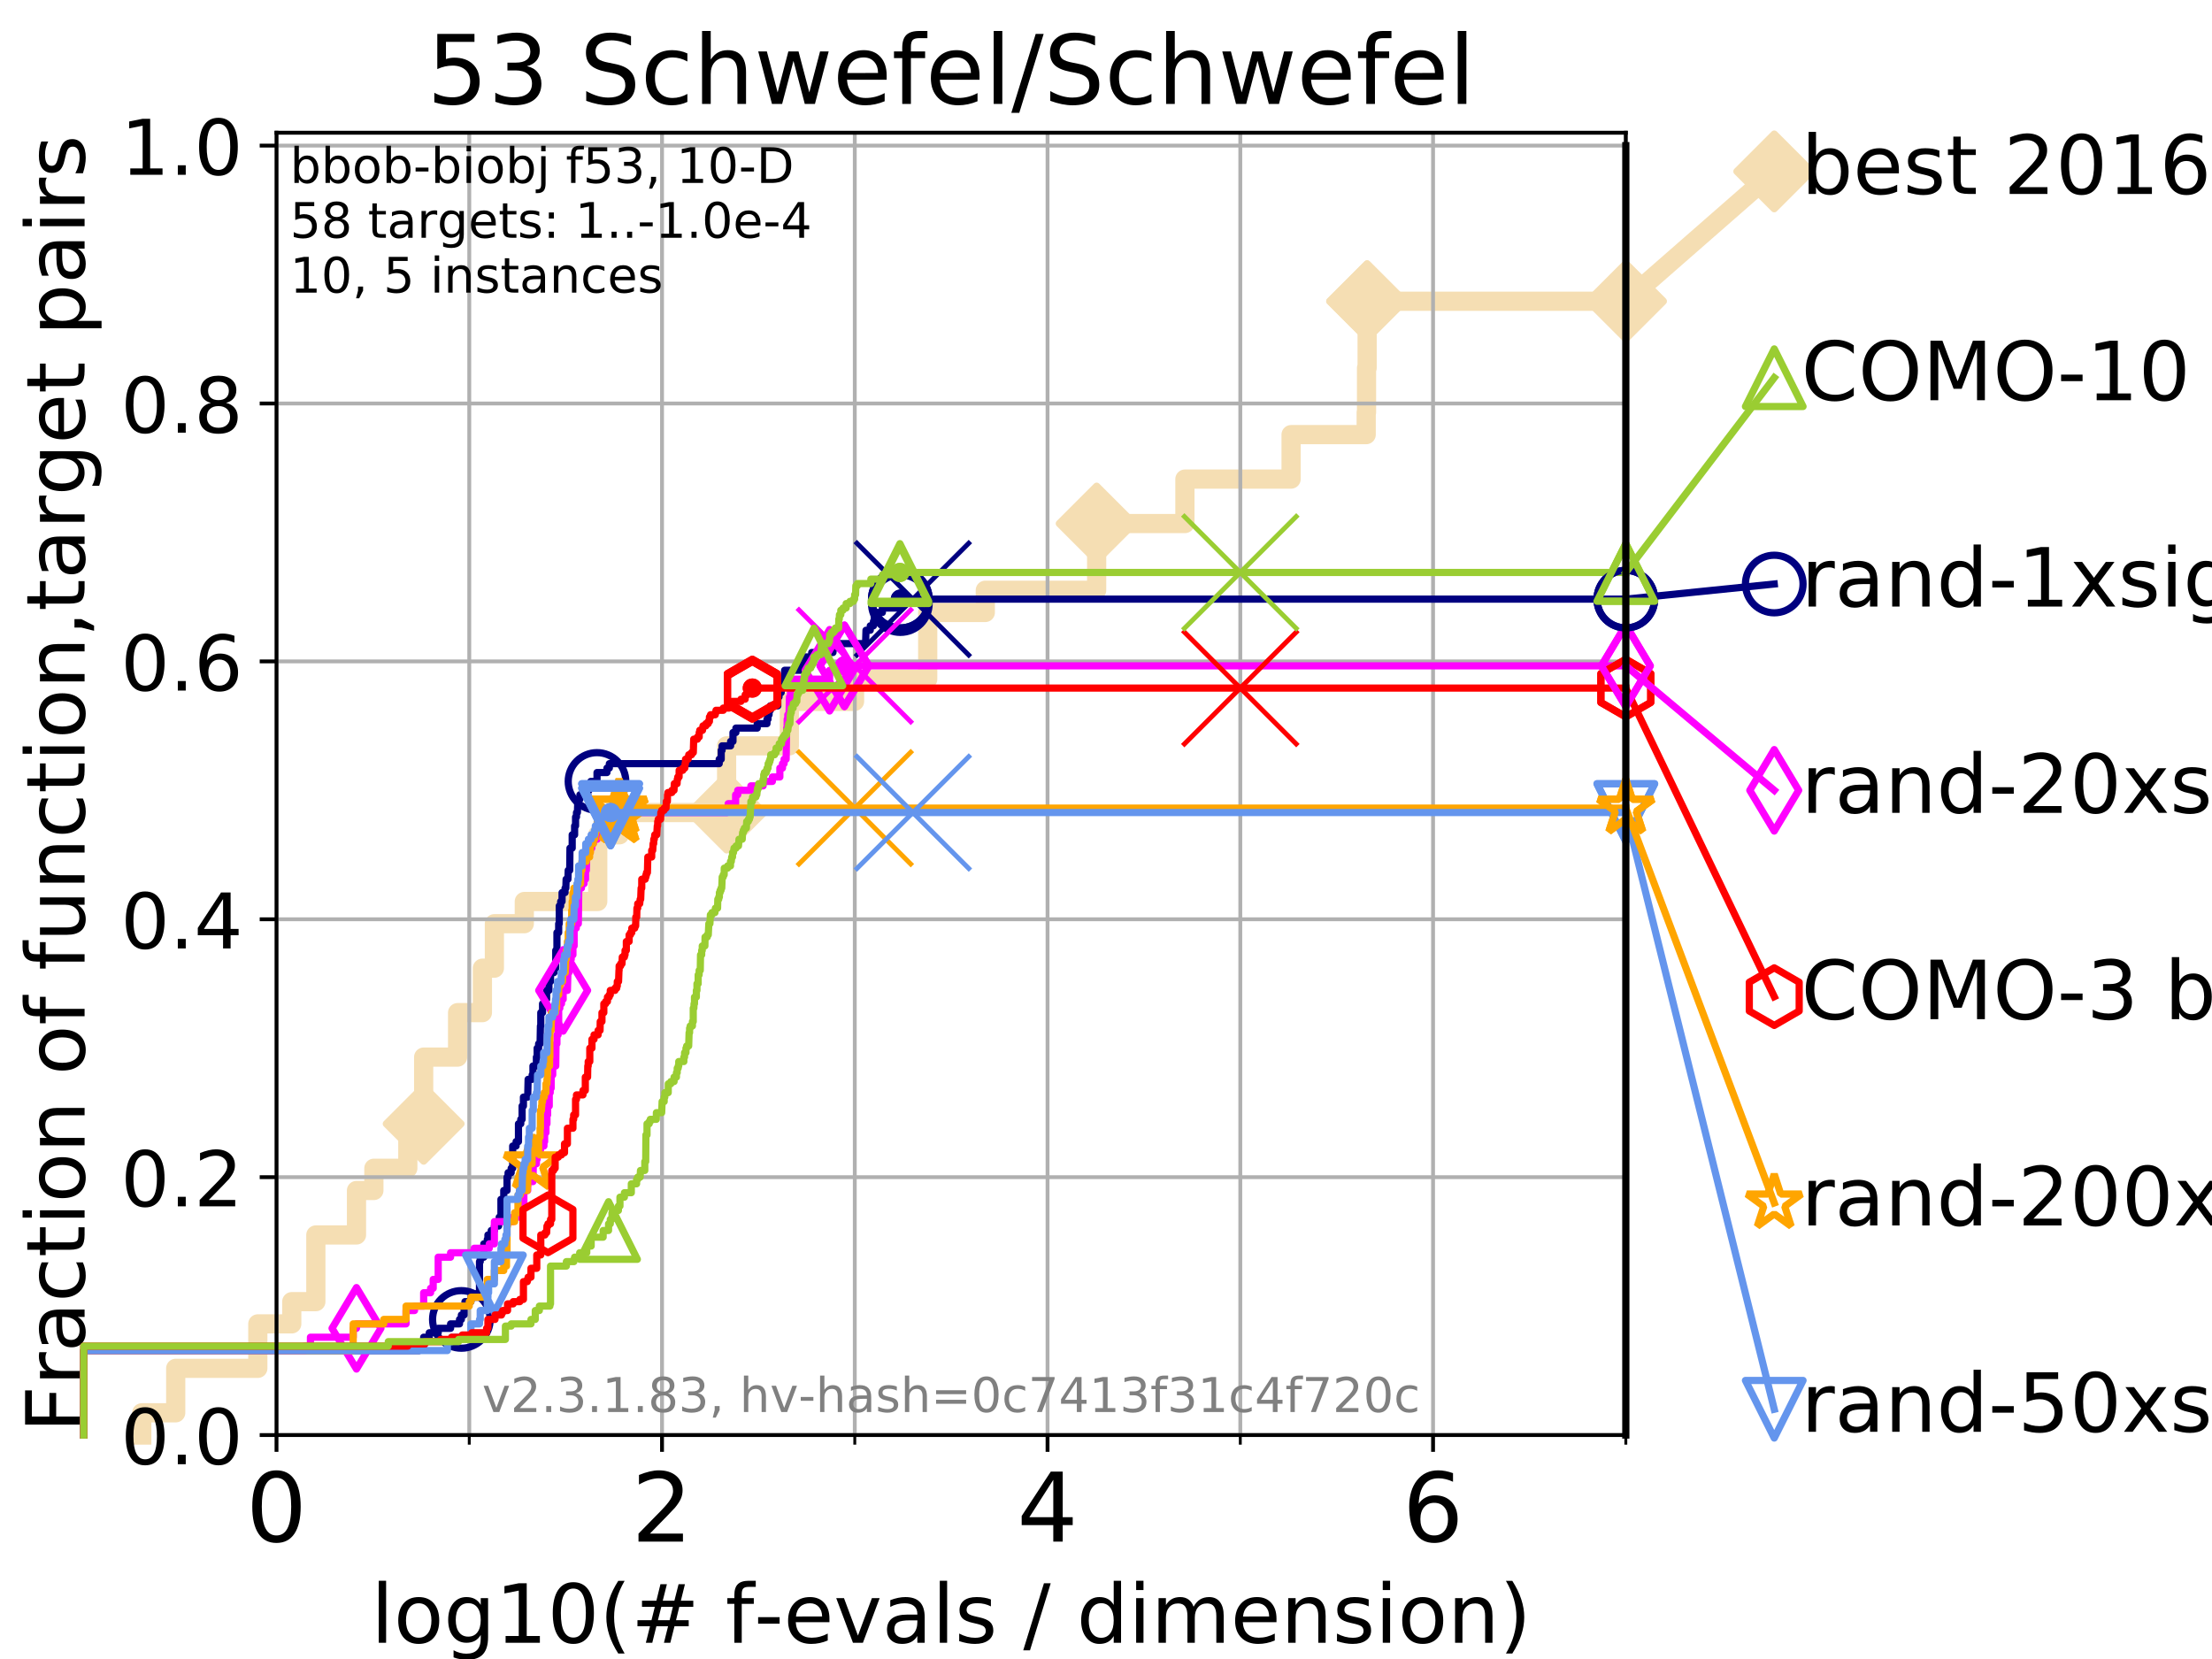 <?xml version="1.0" encoding="utf-8" standalone="no"?>
<!DOCTYPE svg PUBLIC "-//W3C//DTD SVG 1.1//EN"
  "http://www.w3.org/Graphics/SVG/1.1/DTD/svg11.dtd">
<!-- Created with matplotlib (https://matplotlib.org/) -->
<svg height="345.6pt" version="1.1" viewBox="0 0 460.8 345.6" width="460.8pt" xmlns="http://www.w3.org/2000/svg" xmlns:xlink="http://www.w3.org/1999/xlink">
 <defs>
  <style type="text/css">
*{stroke-linecap:butt;stroke-linejoin:round;}
  </style>
 </defs>
 <g id="figure_1">
  <g id="patch_1">
   <path d="M 0 345.6 
L 460.8 345.6 
L 460.8 0 
L 0 0 
z
" style="fill:#ffffff;"/>
  </g>
  <g id="axes_1">
   <g id="patch_2">
    <path d="M 57.6 298.944 
L 338.688 298.944 
L 338.688 27.648 
L 57.6 27.648 
z
" style="fill:#ffffff;"/>
   </g>
   <g id="line2d_1">
    <path d="M 29.533 298.944 
L 29.533 294.313 
L 36.604 294.313 
L 36.604 285.05 
L 53.709 285.05 
L 53.709 275.788 
L 60.78 275.788 
L 60.78 271.157 
L 65.797 271.157 
L 65.797 257.263 
L 74.263 257.263 
L 74.263 248.001 
L 77.885 248.001 
L 77.885 243.37 
L 84.956 243.37 
L 84.956 234.107 
L 88.256 234.107 
L 88.256 220.214 
L 95.327 220.214 
L 95.327 210.951 
L 100.493 210.951 
L 100.493 201.689 
L 102.989 201.689 
L 102.989 192.426 
L 109.222 192.426 
L 109.222 187.795 
L 124.52 187.795 
L 124.52 173.901 
L 129.06 173.901 
L 129.06 169.27 
L 151.365 169.27 
L 151.365 155.377 
L 164.433 155.377 
L 164.433 146.114 
L 178.021 146.114 
L 178.021 141.483 
L 193.259 141.483 
L 193.259 127.589 
L 205.257 127.589 
L 205.257 122.958 
L 228.451 122.958 
L 228.451 109.065 
L 246.838 109.065 
L 246.838 99.802 
L 268.957 99.802 
L 268.957 90.54 
L 284.604 90.54 
L 284.604 85.909 
L 284.672 85.909 
L 284.672 76.646 
L 284.798 76.646 
L 284.798 62.753 
L 338.688 62.753 
" style="fill:none;stroke:#f5deb3;stroke-linecap:square;stroke-width:4;"/>
   </g>
   <g id="line2d_2">
    <defs>
     <path d="M 0 7.778 
L 7.778 0 
L 0 -7.778 
L -7.778 0 
z
" id="mea768fa2ce" style="stroke:#f5deb3;stroke-linejoin:miter;stroke-width:1.5;"/>
    </defs>
    <g>
     <use style="fill:#f5deb3;stroke:#f5deb3;stroke-linejoin:miter;stroke-width:1.5;" x="88.256" xlink:href="#mea768fa2ce" y="234.107"/>
     <use style="fill:#f5deb3;stroke:#f5deb3;stroke-linejoin:miter;stroke-width:1.5;" x="151.365" xlink:href="#mea768fa2ce" y="169.27"/>
     <use style="fill:#f5deb3;stroke:#f5deb3;stroke-linejoin:miter;stroke-width:1.5;" x="228.451" xlink:href="#mea768fa2ce" y="109.065"/>
     <use style="fill:#f5deb3;stroke:#f5deb3;stroke-linejoin:miter;stroke-width:1.5;" x="284.798" xlink:href="#mea768fa2ce" y="62.753"/>
     <use style="fill:#f5deb3;stroke:#f5deb3;stroke-linejoin:miter;stroke-width:1.5;" x="284.798" xlink:href="#mea768fa2ce" y="62.753"/>
     <use style="fill:#f5deb3;stroke:#f5deb3;stroke-linejoin:miter;stroke-width:1.5;" x="338.688" xlink:href="#mea768fa2ce" y="62.753"/>
    </g>
   </g>
   <g id="line2d_3">
    <path style="fill:none;stroke:#f5deb3;stroke-linecap:square;stroke-width:4;"/>
    <g/>
   </g>
   <g id="line2d_4">
    <path d="M 338.688 62.753 
L 369.608 35.706 
" style="fill:none;stroke:#f5deb3;stroke-linecap:square;stroke-width:4;"/>
    <g>
     <use style="fill:#f5deb3;stroke:#f5deb3;stroke-linejoin:miter;stroke-width:1.5;" x="338.688" xlink:href="#mea768fa2ce" y="62.753"/>
     <use style="fill:#f5deb3;stroke:#f5deb3;stroke-linejoin:miter;stroke-width:1.5;" x="369.608" xlink:href="#mea768fa2ce" y="35.706"/>
    </g>
   </g>
   <g id="matplotlib.axis_1">
    <g id="xtick_1">
     <g id="line2d_5">
      <path clip-path="url(#pf737dae0df)" d="M 57.6 298.944 
L 57.6 27.648 
" style="fill:none;stroke:#b0b0b0;stroke-linecap:square;stroke-width:0.8;"/>
     </g>
     <g id="line2d_6">
      <defs>
       <path d="M 0 0 
L 0 3.5 
" id="m8dd104e6c2" style="stroke:#000000;stroke-width:0.8;"/>
      </defs>
      <g>
       <use style="stroke:#000000;stroke-width:0.8;" x="57.6" xlink:href="#m8dd104e6c2" y="298.944"/>
      </g>
     </g>
     <g id="text_1">
      <!-- 0 -->
      <defs>
       <path d="M 31.781 66.406 
Q 24.172 66.406 20.328 58.906 
Q 16.5 51.422 16.5 36.375 
Q 16.5 21.391 20.328 13.891 
Q 24.172 6.391 31.781 6.391 
Q 39.453 6.391 43.281 13.891 
Q 47.125 21.391 47.125 36.375 
Q 47.125 51.422 43.281 58.906 
Q 39.453 66.406 31.781 66.406 
z
M 31.781 74.219 
Q 44.047 74.219 50.516 64.516 
Q 56.984 54.828 56.984 36.375 
Q 56.984 17.969 50.516 8.266 
Q 44.047 -1.422 31.781 -1.422 
Q 19.531 -1.422 13.062 8.266 
Q 6.594 17.969 6.594 36.375 
Q 6.594 54.828 13.062 64.516 
Q 19.531 74.219 31.781 74.219 
z
" id="DejaVuSans-48"/>
      </defs>
      <g transform="translate(51.237 321.141)scale(0.2 -0.2)">
       <use xlink:href="#DejaVuSans-48"/>
      </g>
     </g>
    </g>
    <g id="xtick_2">
     <g id="line2d_7">
      <path clip-path="url(#pf737dae0df)" d="M 137.911 298.944 
L 137.911 27.648 
" style="fill:none;stroke:#b0b0b0;stroke-linecap:square;stroke-width:0.8;"/>
     </g>
     <g id="line2d_8">
      <g>
       <use style="stroke:#000000;stroke-width:0.8;" x="137.911" xlink:href="#m8dd104e6c2" y="298.944"/>
      </g>
     </g>
     <g id="text_2">
      <!-- 2 -->
      <defs>
       <path d="M 19.188 8.297 
L 53.609 8.297 
L 53.609 0 
L 7.328 0 
L 7.328 8.297 
Q 12.938 14.109 22.625 23.891 
Q 32.328 33.688 34.812 36.531 
Q 39.547 41.844 41.422 45.531 
Q 43.312 49.219 43.312 52.781 
Q 43.312 58.594 39.234 62.25 
Q 35.156 65.922 28.609 65.922 
Q 23.969 65.922 18.812 64.312 
Q 13.672 62.703 7.812 59.422 
L 7.812 69.391 
Q 13.766 71.781 18.938 73 
Q 24.125 74.219 28.422 74.219 
Q 39.75 74.219 46.484 68.547 
Q 53.219 62.891 53.219 53.422 
Q 53.219 48.922 51.531 44.891 
Q 49.859 40.875 45.406 35.406 
Q 44.188 33.984 37.641 27.219 
Q 31.109 20.453 19.188 8.297 
z
" id="DejaVuSans-50"/>
      </defs>
      <g transform="translate(131.548 321.141)scale(0.2 -0.2)">
       <use xlink:href="#DejaVuSans-50"/>
      </g>
     </g>
    </g>
    <g id="xtick_3">
     <g id="line2d_9">
      <path clip-path="url(#pf737dae0df)" d="M 218.222 298.944 
L 218.222 27.648 
" style="fill:none;stroke:#b0b0b0;stroke-linecap:square;stroke-width:0.8;"/>
     </g>
     <g id="line2d_10">
      <g>
       <use style="stroke:#000000;stroke-width:0.8;" x="218.222" xlink:href="#m8dd104e6c2" y="298.944"/>
      </g>
     </g>
     <g id="text_3">
      <!-- 4 -->
      <defs>
       <path d="M 37.797 64.312 
L 12.891 25.391 
L 37.797 25.391 
z
M 35.203 72.906 
L 47.609 72.906 
L 47.609 25.391 
L 58.016 25.391 
L 58.016 17.188 
L 47.609 17.188 
L 47.609 0 
L 37.797 0 
L 37.797 17.188 
L 4.891 17.188 
L 4.891 26.703 
z
" id="DejaVuSans-52"/>
      </defs>
      <g transform="translate(211.859 321.141)scale(0.2 -0.2)">
       <use xlink:href="#DejaVuSans-52"/>
      </g>
     </g>
    </g>
    <g id="xtick_4">
     <g id="line2d_11">
      <path clip-path="url(#pf737dae0df)" d="M 298.533 298.944 
L 298.533 27.648 
" style="fill:none;stroke:#b0b0b0;stroke-linecap:square;stroke-width:0.8;"/>
     </g>
     <g id="line2d_12">
      <g>
       <use style="stroke:#000000;stroke-width:0.8;" x="298.533" xlink:href="#m8dd104e6c2" y="298.944"/>
      </g>
     </g>
     <g id="text_4">
      <!-- 6 -->
      <defs>
       <path d="M 33.016 40.375 
Q 26.375 40.375 22.484 35.828 
Q 18.609 31.297 18.609 23.391 
Q 18.609 15.531 22.484 10.953 
Q 26.375 6.391 33.016 6.391 
Q 39.656 6.391 43.531 10.953 
Q 47.406 15.531 47.406 23.391 
Q 47.406 31.297 43.531 35.828 
Q 39.656 40.375 33.016 40.375 
z
M 52.594 71.297 
L 52.594 62.312 
Q 48.875 64.062 45.094 64.984 
Q 41.312 65.922 37.594 65.922 
Q 27.828 65.922 22.672 59.328 
Q 17.531 52.734 16.797 39.406 
Q 19.672 43.656 24.016 45.922 
Q 28.375 48.188 33.594 48.188 
Q 44.578 48.188 50.953 41.516 
Q 57.328 34.859 57.328 23.391 
Q 57.328 12.156 50.688 5.359 
Q 44.047 -1.422 33.016 -1.422 
Q 20.359 -1.422 13.672 8.266 
Q 6.984 17.969 6.984 36.375 
Q 6.984 53.656 15.188 63.938 
Q 23.391 74.219 37.203 74.219 
Q 40.922 74.219 44.703 73.484 
Q 48.484 72.75 52.594 71.297 
z
" id="DejaVuSans-54"/>
      </defs>
      <g transform="translate(292.17 321.141)scale(0.2 -0.2)">
       <use xlink:href="#DejaVuSans-54"/>
      </g>
     </g>
    </g>
    <g id="xtick_5">
     <g id="line2d_13">
      <path clip-path="url(#pf737dae0df)" d="M 97.755 298.944 
L 97.755 27.648 
" style="fill:none;stroke:#b0b0b0;stroke-linecap:square;stroke-width:0.8;"/>
     </g>
     <g id="line2d_14">
      <defs>
       <path d="M 0 0 
L 0 2 
" id="m83d0d4d886" style="stroke:#000000;stroke-width:0.6;"/>
      </defs>
      <g>
       <use style="stroke:#000000;stroke-width:0.6;" x="97.755" xlink:href="#m83d0d4d886" y="298.944"/>
      </g>
     </g>
    </g>
    <g id="xtick_6">
     <g id="line2d_15">
      <path clip-path="url(#pf737dae0df)" d="M 178.066 298.944 
L 178.066 27.648 
" style="fill:none;stroke:#b0b0b0;stroke-linecap:square;stroke-width:0.8;"/>
     </g>
     <g id="line2d_16">
      <g>
       <use style="stroke:#000000;stroke-width:0.6;" x="178.066" xlink:href="#m83d0d4d886" y="298.944"/>
      </g>
     </g>
    </g>
    <g id="xtick_7">
     <g id="line2d_17">
      <path clip-path="url(#pf737dae0df)" d="M 258.377 298.944 
L 258.377 27.648 
" style="fill:none;stroke:#b0b0b0;stroke-linecap:square;stroke-width:0.8;"/>
     </g>
     <g id="line2d_18">
      <g>
       <use style="stroke:#000000;stroke-width:0.6;" x="258.377" xlink:href="#m83d0d4d886" y="298.944"/>
      </g>
     </g>
    </g>
    <g id="xtick_8">
     <g id="line2d_19">
      <path clip-path="url(#pf737dae0df)" d="M 338.688 298.944 
L 338.688 27.648 
" style="fill:none;stroke:#b0b0b0;stroke-linecap:square;stroke-width:0.8;"/>
     </g>
     <g id="line2d_20">
      <g>
       <use style="stroke:#000000;stroke-width:0.6;" x="338.688" xlink:href="#m83d0d4d886" y="298.944"/>
      </g>
     </g>
    </g>
    <g id="text_5">
     <!-- log10(# f-evals / dimension) -->
     <defs>
      <path d="M 9.422 75.984 
L 18.406 75.984 
L 18.406 0 
L 9.422 0 
z
" id="DejaVuSans-108"/>
      <path d="M 30.609 48.391 
Q 23.391 48.391 19.188 42.75 
Q 14.984 37.109 14.984 27.297 
Q 14.984 17.484 19.156 11.844 
Q 23.344 6.203 30.609 6.203 
Q 37.797 6.203 41.984 11.859 
Q 46.188 17.531 46.188 27.297 
Q 46.188 37.016 41.984 42.703 
Q 37.797 48.391 30.609 48.391 
z
M 30.609 56 
Q 42.328 56 49.016 48.375 
Q 55.719 40.766 55.719 27.297 
Q 55.719 13.875 49.016 6.219 
Q 42.328 -1.422 30.609 -1.422 
Q 18.844 -1.422 12.172 6.219 
Q 5.516 13.875 5.516 27.297 
Q 5.516 40.766 12.172 48.375 
Q 18.844 56 30.609 56 
z
" id="DejaVuSans-111"/>
      <path d="M 45.406 27.984 
Q 45.406 37.75 41.375 43.109 
Q 37.359 48.484 30.078 48.484 
Q 22.859 48.484 18.828 43.109 
Q 14.797 37.75 14.797 27.984 
Q 14.797 18.266 18.828 12.891 
Q 22.859 7.516 30.078 7.516 
Q 37.359 7.516 41.375 12.891 
Q 45.406 18.266 45.406 27.984 
z
M 54.391 6.781 
Q 54.391 -7.172 48.188 -13.984 
Q 42 -20.797 29.203 -20.797 
Q 24.469 -20.797 20.266 -20.094 
Q 16.062 -19.391 12.109 -17.922 
L 12.109 -9.188 
Q 16.062 -11.328 19.922 -12.344 
Q 23.781 -13.375 27.781 -13.375 
Q 36.625 -13.375 41.016 -8.766 
Q 45.406 -4.156 45.406 5.172 
L 45.406 9.625 
Q 42.625 4.781 38.281 2.391 
Q 33.938 0 27.875 0 
Q 17.828 0 11.672 7.656 
Q 5.516 15.328 5.516 27.984 
Q 5.516 40.672 11.672 48.328 
Q 17.828 56 27.875 56 
Q 33.938 56 38.281 53.609 
Q 42.625 51.219 45.406 46.391 
L 45.406 54.688 
L 54.391 54.688 
z
" id="DejaVuSans-103"/>
      <path d="M 12.406 8.297 
L 28.516 8.297 
L 28.516 63.922 
L 10.984 60.406 
L 10.984 69.391 
L 28.422 72.906 
L 38.281 72.906 
L 38.281 8.297 
L 54.391 8.297 
L 54.391 0 
L 12.406 0 
z
" id="DejaVuSans-49"/>
      <path d="M 31 75.875 
Q 24.469 64.656 21.281 53.656 
Q 18.109 42.672 18.109 31.391 
Q 18.109 20.125 21.312 9.062 
Q 24.516 -2 31 -13.188 
L 23.188 -13.188 
Q 15.875 -1.703 12.234 9.375 
Q 8.594 20.453 8.594 31.391 
Q 8.594 42.281 12.203 53.312 
Q 15.828 64.359 23.188 75.875 
z
" id="DejaVuSans-40"/>
      <path d="M 51.125 44 
L 36.922 44 
L 32.812 27.688 
L 47.125 27.688 
z
M 43.797 71.781 
L 38.719 51.516 
L 52.984 51.516 
L 58.109 71.781 
L 65.922 71.781 
L 60.891 51.516 
L 76.125 51.516 
L 76.125 44 
L 58.984 44 
L 54.984 27.688 
L 70.516 27.688 
L 70.516 20.219 
L 53.078 20.219 
L 48 0 
L 40.188 0 
L 45.219 20.219 
L 30.906 20.219 
L 25.875 0 
L 18.016 0 
L 23.094 20.219 
L 7.719 20.219 
L 7.719 27.688 
L 24.906 27.688 
L 29 44 
L 13.281 44 
L 13.281 51.516 
L 30.906 51.516 
L 35.891 71.781 
z
" id="DejaVuSans-35"/>
      <path id="DejaVuSans-32"/>
      <path d="M 37.109 75.984 
L 37.109 68.5 
L 28.516 68.5 
Q 23.688 68.5 21.797 66.547 
Q 19.922 64.594 19.922 59.516 
L 19.922 54.688 
L 34.719 54.688 
L 34.719 47.703 
L 19.922 47.703 
L 19.922 0 
L 10.891 0 
L 10.891 47.703 
L 2.297 47.703 
L 2.297 54.688 
L 10.891 54.688 
L 10.891 58.5 
Q 10.891 67.625 15.141 71.797 
Q 19.391 75.984 28.609 75.984 
z
" id="DejaVuSans-102"/>
      <path d="M 4.891 31.391 
L 31.203 31.391 
L 31.203 23.391 
L 4.891 23.391 
z
" id="DejaVuSans-45"/>
      <path d="M 56.203 29.594 
L 56.203 25.203 
L 14.891 25.203 
Q 15.484 15.922 20.484 11.062 
Q 25.484 6.203 34.422 6.203 
Q 39.594 6.203 44.453 7.469 
Q 49.312 8.734 54.109 11.281 
L 54.109 2.781 
Q 49.266 0.734 44.188 -0.344 
Q 39.109 -1.422 33.891 -1.422 
Q 20.797 -1.422 13.156 6.188 
Q 5.516 13.812 5.516 26.812 
Q 5.516 40.234 12.766 48.109 
Q 20.016 56 32.328 56 
Q 43.359 56 49.781 48.891 
Q 56.203 41.797 56.203 29.594 
z
M 47.219 32.234 
Q 47.125 39.594 43.094 43.984 
Q 39.062 48.391 32.422 48.391 
Q 24.906 48.391 20.391 44.141 
Q 15.875 39.891 15.188 32.172 
z
" id="DejaVuSans-101"/>
      <path d="M 2.984 54.688 
L 12.5 54.688 
L 29.594 8.797 
L 46.688 54.688 
L 56.203 54.688 
L 35.688 0 
L 23.484 0 
z
" id="DejaVuSans-118"/>
      <path d="M 34.281 27.484 
Q 23.391 27.484 19.188 25 
Q 14.984 22.516 14.984 16.5 
Q 14.984 11.719 18.141 8.906 
Q 21.297 6.109 26.703 6.109 
Q 34.188 6.109 38.703 11.406 
Q 43.219 16.703 43.219 25.484 
L 43.219 27.484 
z
M 52.203 31.203 
L 52.203 0 
L 43.219 0 
L 43.219 8.297 
Q 40.141 3.328 35.547 0.953 
Q 30.953 -1.422 24.312 -1.422 
Q 15.922 -1.422 10.953 3.297 
Q 6 8.016 6 15.922 
Q 6 25.141 12.172 29.828 
Q 18.359 34.516 30.609 34.516 
L 43.219 34.516 
L 43.219 35.406 
Q 43.219 41.609 39.141 45 
Q 35.062 48.391 27.688 48.391 
Q 23 48.391 18.547 47.266 
Q 14.109 46.141 10.016 43.891 
L 10.016 52.203 
Q 14.938 54.109 19.578 55.047 
Q 24.219 56 28.609 56 
Q 40.484 56 46.344 49.844 
Q 52.203 43.703 52.203 31.203 
z
" id="DejaVuSans-97"/>
      <path d="M 44.281 53.078 
L 44.281 44.578 
Q 40.484 46.531 36.375 47.5 
Q 32.281 48.484 27.875 48.484 
Q 21.188 48.484 17.844 46.438 
Q 14.5 44.391 14.5 40.281 
Q 14.5 37.156 16.891 35.375 
Q 19.281 33.594 26.516 31.984 
L 29.594 31.297 
Q 39.156 29.25 43.188 25.516 
Q 47.219 21.781 47.219 15.094 
Q 47.219 7.469 41.188 3.016 
Q 35.156 -1.422 24.609 -1.422 
Q 20.219 -1.422 15.453 -0.562 
Q 10.688 0.297 5.422 2 
L 5.422 11.281 
Q 10.406 8.688 15.234 7.391 
Q 20.062 6.109 24.812 6.109 
Q 31.156 6.109 34.562 8.281 
Q 37.984 10.453 37.984 14.406 
Q 37.984 18.062 35.516 20.016 
Q 33.062 21.969 24.703 23.781 
L 21.578 24.516 
Q 13.234 26.266 9.516 29.906 
Q 5.812 33.547 5.812 39.891 
Q 5.812 47.609 11.281 51.797 
Q 16.75 56 26.812 56 
Q 31.781 56 36.172 55.266 
Q 40.578 54.547 44.281 53.078 
z
" id="DejaVuSans-115"/>
      <path d="M 25.391 72.906 
L 33.688 72.906 
L 8.297 -9.281 
L 0 -9.281 
z
" id="DejaVuSans-47"/>
      <path d="M 45.406 46.391 
L 45.406 75.984 
L 54.391 75.984 
L 54.391 0 
L 45.406 0 
L 45.406 8.203 
Q 42.578 3.328 38.25 0.953 
Q 33.938 -1.422 27.875 -1.422 
Q 17.969 -1.422 11.734 6.484 
Q 5.516 14.406 5.516 27.297 
Q 5.516 40.188 11.734 48.094 
Q 17.969 56 27.875 56 
Q 33.938 56 38.25 53.625 
Q 42.578 51.266 45.406 46.391 
z
M 14.797 27.297 
Q 14.797 17.391 18.875 11.75 
Q 22.953 6.109 30.078 6.109 
Q 37.203 6.109 41.297 11.75 
Q 45.406 17.391 45.406 27.297 
Q 45.406 37.203 41.297 42.844 
Q 37.203 48.484 30.078 48.484 
Q 22.953 48.484 18.875 42.844 
Q 14.797 37.203 14.797 27.297 
z
" id="DejaVuSans-100"/>
      <path d="M 9.422 54.688 
L 18.406 54.688 
L 18.406 0 
L 9.422 0 
z
M 9.422 75.984 
L 18.406 75.984 
L 18.406 64.594 
L 9.422 64.594 
z
" id="DejaVuSans-105"/>
      <path d="M 52 44.188 
Q 55.375 50.25 60.062 53.125 
Q 64.75 56 71.094 56 
Q 79.641 56 84.281 50.016 
Q 88.922 44.047 88.922 33.016 
L 88.922 0 
L 79.891 0 
L 79.891 32.719 
Q 79.891 40.578 77.094 44.375 
Q 74.312 48.188 68.609 48.188 
Q 61.625 48.188 57.562 43.547 
Q 53.516 38.922 53.516 30.906 
L 53.516 0 
L 44.484 0 
L 44.484 32.719 
Q 44.484 40.625 41.703 44.406 
Q 38.922 48.188 33.109 48.188 
Q 26.219 48.188 22.156 43.531 
Q 18.109 38.875 18.109 30.906 
L 18.109 0 
L 9.078 0 
L 9.078 54.688 
L 18.109 54.688 
L 18.109 46.188 
Q 21.188 51.219 25.484 53.609 
Q 29.781 56 35.688 56 
Q 41.656 56 45.828 52.969 
Q 50 49.953 52 44.188 
z
" id="DejaVuSans-109"/>
      <path d="M 54.891 33.016 
L 54.891 0 
L 45.906 0 
L 45.906 32.719 
Q 45.906 40.484 42.875 44.328 
Q 39.844 48.188 33.797 48.188 
Q 26.516 48.188 22.312 43.547 
Q 18.109 38.922 18.109 30.906 
L 18.109 0 
L 9.078 0 
L 9.078 54.688 
L 18.109 54.688 
L 18.109 46.188 
Q 21.344 51.125 25.703 53.562 
Q 30.078 56 35.797 56 
Q 45.219 56 50.047 50.172 
Q 54.891 44.344 54.891 33.016 
z
" id="DejaVuSans-110"/>
      <path d="M 8.016 75.875 
L 15.828 75.875 
Q 23.141 64.359 26.781 53.312 
Q 30.422 42.281 30.422 31.391 
Q 30.422 20.453 26.781 9.375 
Q 23.141 -1.703 15.828 -13.188 
L 8.016 -13.188 
Q 14.5 -2 17.703 9.062 
Q 20.906 20.125 20.906 31.391 
Q 20.906 42.672 17.703 53.656 
Q 14.5 64.656 8.016 75.875 
z
" id="DejaVuSans-41"/>
     </defs>
     <g transform="translate(77.303 342.218)scale(0.17 -0.17)">
      <use xlink:href="#DejaVuSans-108"/>
      <use x="27.783" xlink:href="#DejaVuSans-111"/>
      <use x="88.965" xlink:href="#DejaVuSans-103"/>
      <use x="152.441" xlink:href="#DejaVuSans-49"/>
      <use x="216.064" xlink:href="#DejaVuSans-48"/>
      <use x="279.688" xlink:href="#DejaVuSans-40"/>
      <use x="318.701" xlink:href="#DejaVuSans-35"/>
      <use x="402.49" xlink:href="#DejaVuSans-32"/>
      <use x="434.277" xlink:href="#DejaVuSans-102"/>
      <use x="469.404" xlink:href="#DejaVuSans-45"/>
      <use x="505.488" xlink:href="#DejaVuSans-101"/>
      <use x="567.012" xlink:href="#DejaVuSans-118"/>
      <use x="626.191" xlink:href="#DejaVuSans-97"/>
      <use x="687.471" xlink:href="#DejaVuSans-108"/>
      <use x="715.254" xlink:href="#DejaVuSans-115"/>
      <use x="767.354" xlink:href="#DejaVuSans-32"/>
      <use x="799.141" xlink:href="#DejaVuSans-47"/>
      <use x="832.832" xlink:href="#DejaVuSans-32"/>
      <use x="864.619" xlink:href="#DejaVuSans-100"/>
      <use x="928.096" xlink:href="#DejaVuSans-105"/>
      <use x="955.879" xlink:href="#DejaVuSans-109"/>
      <use x="1053.291" xlink:href="#DejaVuSans-101"/>
      <use x="1114.814" xlink:href="#DejaVuSans-110"/>
      <use x="1178.193" xlink:href="#DejaVuSans-115"/>
      <use x="1230.293" xlink:href="#DejaVuSans-105"/>
      <use x="1258.076" xlink:href="#DejaVuSans-111"/>
      <use x="1319.258" xlink:href="#DejaVuSans-110"/>
      <use x="1382.637" xlink:href="#DejaVuSans-41"/>
     </g>
    </g>
   </g>
   <g id="matplotlib.axis_2">
    <g id="ytick_1">
     <g id="line2d_21">
      <path clip-path="url(#pf737dae0df)" d="M 57.6 298.944 
L 338.688 298.944 
" style="fill:none;stroke:#b0b0b0;stroke-linecap:square;stroke-width:0.8;"/>
     </g>
     <g id="line2d_22">
      <defs>
       <path d="M 0 0 
L -3.5 0 
" id="m92ada7d903" style="stroke:#000000;stroke-width:0.8;"/>
      </defs>
      <g>
       <use style="stroke:#000000;stroke-width:0.8;" x="57.6" xlink:href="#m92ada7d903" y="298.944"/>
      </g>
     </g>
     <g id="text_6">
      <!-- 0.0 -->
      <defs>
       <path d="M 10.688 12.406 
L 21 12.406 
L 21 0 
L 10.688 0 
z
" id="DejaVuSans-46"/>
      </defs>
      <g transform="translate(25.155 305.023)scale(0.16 -0.16)">
       <use xlink:href="#DejaVuSans-48"/>
       <use x="63.623" xlink:href="#DejaVuSans-46"/>
       <use x="95.41" xlink:href="#DejaVuSans-48"/>
      </g>
     </g>
    </g>
    <g id="ytick_2">
     <g id="line2d_23">
      <path clip-path="url(#pf737dae0df)" d="M 57.6 245.222 
L 338.688 245.222 
" style="fill:none;stroke:#b0b0b0;stroke-linecap:square;stroke-width:0.8;"/>
     </g>
     <g id="line2d_24">
      <g>
       <use style="stroke:#000000;stroke-width:0.8;" x="57.6" xlink:href="#m92ada7d903" y="245.222"/>
      </g>
     </g>
     <g id="text_7">
      <!-- 0.2 -->
      <g transform="translate(25.155 251.301)scale(0.16 -0.16)">
       <use xlink:href="#DejaVuSans-48"/>
       <use x="63.623" xlink:href="#DejaVuSans-46"/>
       <use x="95.41" xlink:href="#DejaVuSans-50"/>
      </g>
     </g>
    </g>
    <g id="ytick_3">
     <g id="line2d_25">
      <path clip-path="url(#pf737dae0df)" d="M 57.6 191.5 
L 338.688 191.5 
" style="fill:none;stroke:#b0b0b0;stroke-linecap:square;stroke-width:0.8;"/>
     </g>
     <g id="line2d_26">
      <g>
       <use style="stroke:#000000;stroke-width:0.8;" x="57.6" xlink:href="#m92ada7d903" y="191.5"/>
      </g>
     </g>
     <g id="text_8">
      <!-- 0.4 -->
      <g transform="translate(25.155 197.579)scale(0.16 -0.16)">
       <use xlink:href="#DejaVuSans-48"/>
       <use x="63.623" xlink:href="#DejaVuSans-46"/>
       <use x="95.41" xlink:href="#DejaVuSans-52"/>
      </g>
     </g>
    </g>
    <g id="ytick_4">
     <g id="line2d_27">
      <path clip-path="url(#pf737dae0df)" d="M 57.6 137.778 
L 338.688 137.778 
" style="fill:none;stroke:#b0b0b0;stroke-linecap:square;stroke-width:0.8;"/>
     </g>
     <g id="line2d_28">
      <g>
       <use style="stroke:#000000;stroke-width:0.8;" x="57.6" xlink:href="#m92ada7d903" y="137.778"/>
      </g>
     </g>
     <g id="text_9">
      <!-- 0.6 -->
      <g transform="translate(25.155 143.857)scale(0.16 -0.16)">
       <use xlink:href="#DejaVuSans-48"/>
       <use x="63.623" xlink:href="#DejaVuSans-46"/>
       <use x="95.41" xlink:href="#DejaVuSans-54"/>
      </g>
     </g>
    </g>
    <g id="ytick_5">
     <g id="line2d_29">
      <path clip-path="url(#pf737dae0df)" d="M 57.6 84.056 
L 338.688 84.056 
" style="fill:none;stroke:#b0b0b0;stroke-linecap:square;stroke-width:0.8;"/>
     </g>
     <g id="line2d_30">
      <g>
       <use style="stroke:#000000;stroke-width:0.8;" x="57.6" xlink:href="#m92ada7d903" y="84.056"/>
      </g>
     </g>
     <g id="text_10">
      <!-- 0.8 -->
      <defs>
       <path d="M 31.781 34.625 
Q 24.75 34.625 20.719 30.859 
Q 16.703 27.094 16.703 20.516 
Q 16.703 13.922 20.719 10.156 
Q 24.75 6.391 31.781 6.391 
Q 38.812 6.391 42.859 10.172 
Q 46.922 13.969 46.922 20.516 
Q 46.922 27.094 42.891 30.859 
Q 38.875 34.625 31.781 34.625 
z
M 21.922 38.812 
Q 15.578 40.375 12.031 44.719 
Q 8.5 49.078 8.5 55.328 
Q 8.5 64.062 14.719 69.141 
Q 20.953 74.219 31.781 74.219 
Q 42.672 74.219 48.875 69.141 
Q 55.078 64.062 55.078 55.328 
Q 55.078 49.078 51.531 44.719 
Q 48 40.375 41.703 38.812 
Q 48.828 37.156 52.797 32.312 
Q 56.781 27.484 56.781 20.516 
Q 56.781 9.906 50.312 4.234 
Q 43.844 -1.422 31.781 -1.422 
Q 19.734 -1.422 13.25 4.234 
Q 6.781 9.906 6.781 20.516 
Q 6.781 27.484 10.781 32.312 
Q 14.797 37.156 21.922 38.812 
z
M 18.312 54.391 
Q 18.312 48.734 21.844 45.562 
Q 25.391 42.391 31.781 42.391 
Q 38.141 42.391 41.719 45.562 
Q 45.312 48.734 45.312 54.391 
Q 45.312 60.062 41.719 63.234 
Q 38.141 66.406 31.781 66.406 
Q 25.391 66.406 21.844 63.234 
Q 18.312 60.062 18.312 54.391 
z
" id="DejaVuSans-56"/>
      </defs>
      <g transform="translate(25.155 90.135)scale(0.16 -0.16)">
       <use xlink:href="#DejaVuSans-48"/>
       <use x="63.623" xlink:href="#DejaVuSans-46"/>
       <use x="95.41" xlink:href="#DejaVuSans-56"/>
      </g>
     </g>
    </g>
    <g id="ytick_6">
     <g id="line2d_31">
      <path clip-path="url(#pf737dae0df)" d="M 57.6 30.334 
L 338.688 30.334 
" style="fill:none;stroke:#b0b0b0;stroke-linecap:square;stroke-width:0.8;"/>
     </g>
     <g id="line2d_32">
      <g>
       <use style="stroke:#000000;stroke-width:0.8;" x="57.6" xlink:href="#m92ada7d903" y="30.334"/>
      </g>
     </g>
     <g id="text_11">
      <!-- 1.0 -->
      <g transform="translate(25.155 36.413)scale(0.16 -0.16)">
       <use xlink:href="#DejaVuSans-49"/>
       <use x="63.623" xlink:href="#DejaVuSans-46"/>
       <use x="95.41" xlink:href="#DejaVuSans-48"/>
      </g>
     </g>
    </g>
    <g id="text_12">
     <!-- Fraction of function,target pairs -->
     <defs>
      <path d="M 9.812 72.906 
L 51.703 72.906 
L 51.703 64.594 
L 19.672 64.594 
L 19.672 43.109 
L 48.578 43.109 
L 48.578 34.812 
L 19.672 34.812 
L 19.672 0 
L 9.812 0 
z
" id="DejaVuSans-70"/>
      <path d="M 41.109 46.297 
Q 39.594 47.172 37.812 47.578 
Q 36.031 48 33.891 48 
Q 26.266 48 22.188 43.047 
Q 18.109 38.094 18.109 28.812 
L 18.109 0 
L 9.078 0 
L 9.078 54.688 
L 18.109 54.688 
L 18.109 46.188 
Q 20.953 51.172 25.484 53.578 
Q 30.031 56 36.531 56 
Q 37.453 56 38.578 55.875 
Q 39.703 55.766 41.062 55.516 
z
" id="DejaVuSans-114"/>
      <path d="M 48.781 52.594 
L 48.781 44.188 
Q 44.969 46.297 41.141 47.344 
Q 37.312 48.391 33.406 48.391 
Q 24.656 48.391 19.812 42.844 
Q 14.984 37.312 14.984 27.297 
Q 14.984 17.281 19.812 11.734 
Q 24.656 6.203 33.406 6.203 
Q 37.312 6.203 41.141 7.25 
Q 44.969 8.297 48.781 10.406 
L 48.781 2.094 
Q 45.016 0.344 40.984 -0.531 
Q 36.969 -1.422 32.422 -1.422 
Q 20.062 -1.422 12.781 6.344 
Q 5.516 14.109 5.516 27.297 
Q 5.516 40.672 12.859 48.328 
Q 20.219 56 33.016 56 
Q 37.156 56 41.109 55.141 
Q 45.062 54.297 48.781 52.594 
z
" id="DejaVuSans-99"/>
      <path d="M 18.312 70.219 
L 18.312 54.688 
L 36.812 54.688 
L 36.812 47.703 
L 18.312 47.703 
L 18.312 18.016 
Q 18.312 11.328 20.141 9.422 
Q 21.969 7.516 27.594 7.516 
L 36.812 7.516 
L 36.812 0 
L 27.594 0 
Q 17.188 0 13.234 3.875 
Q 9.281 7.766 9.281 18.016 
L 9.281 47.703 
L 2.688 47.703 
L 2.688 54.688 
L 9.281 54.688 
L 9.281 70.219 
z
" id="DejaVuSans-116"/>
      <path d="M 8.5 21.578 
L 8.5 54.688 
L 17.484 54.688 
L 17.484 21.922 
Q 17.484 14.156 20.5 10.266 
Q 23.531 6.391 29.594 6.391 
Q 36.859 6.391 41.078 11.031 
Q 45.312 15.672 45.312 23.688 
L 45.312 54.688 
L 54.297 54.688 
L 54.297 0 
L 45.312 0 
L 45.312 8.406 
Q 42.047 3.422 37.719 1 
Q 33.406 -1.422 27.688 -1.422 
Q 18.266 -1.422 13.375 4.438 
Q 8.5 10.297 8.5 21.578 
z
M 31.109 56 
z
" id="DejaVuSans-117"/>
      <path d="M 11.719 12.406 
L 22.016 12.406 
L 22.016 4 
L 14.016 -11.625 
L 7.719 -11.625 
L 11.719 4 
z
" id="DejaVuSans-44"/>
      <path d="M 18.109 8.203 
L 18.109 -20.797 
L 9.078 -20.797 
L 9.078 54.688 
L 18.109 54.688 
L 18.109 46.391 
Q 20.953 51.266 25.266 53.625 
Q 29.594 56 35.594 56 
Q 45.562 56 51.781 48.094 
Q 58.016 40.188 58.016 27.297 
Q 58.016 14.406 51.781 6.484 
Q 45.562 -1.422 35.594 -1.422 
Q 29.594 -1.422 25.266 0.953 
Q 20.953 3.328 18.109 8.203 
z
M 48.688 27.297 
Q 48.688 37.203 44.609 42.844 
Q 40.531 48.484 33.406 48.484 
Q 26.266 48.484 22.188 42.844 
Q 18.109 37.203 18.109 27.297 
Q 18.109 17.391 22.188 11.75 
Q 26.266 6.109 33.406 6.109 
Q 40.531 6.109 44.609 11.75 
Q 48.688 17.391 48.688 27.297 
z
" id="DejaVuSans-112"/>
     </defs>
     <g transform="translate(17.62 298.435)rotate(-90)scale(0.17 -0.17)">
      <use xlink:href="#DejaVuSans-70"/>
      <use x="57.41" xlink:href="#DejaVuSans-114"/>
      <use x="98.523" xlink:href="#DejaVuSans-97"/>
      <use x="159.803" xlink:href="#DejaVuSans-99"/>
      <use x="214.783" xlink:href="#DejaVuSans-116"/>
      <use x="253.992" xlink:href="#DejaVuSans-105"/>
      <use x="281.775" xlink:href="#DejaVuSans-111"/>
      <use x="342.957" xlink:href="#DejaVuSans-110"/>
      <use x="406.336" xlink:href="#DejaVuSans-32"/>
      <use x="438.123" xlink:href="#DejaVuSans-111"/>
      <use x="499.305" xlink:href="#DejaVuSans-102"/>
      <use x="534.51" xlink:href="#DejaVuSans-32"/>
      <use x="566.297" xlink:href="#DejaVuSans-102"/>
      <use x="601.502" xlink:href="#DejaVuSans-117"/>
      <use x="664.881" xlink:href="#DejaVuSans-110"/>
      <use x="728.26" xlink:href="#DejaVuSans-99"/>
      <use x="783.24" xlink:href="#DejaVuSans-116"/>
      <use x="822.449" xlink:href="#DejaVuSans-105"/>
      <use x="850.232" xlink:href="#DejaVuSans-111"/>
      <use x="911.414" xlink:href="#DejaVuSans-110"/>
      <use x="974.793" xlink:href="#DejaVuSans-44"/>
      <use x="1006.58" xlink:href="#DejaVuSans-116"/>
      <use x="1045.789" xlink:href="#DejaVuSans-97"/>
      <use x="1107.068" xlink:href="#DejaVuSans-114"/>
      <use x="1148.166" xlink:href="#DejaVuSans-103"/>
      <use x="1211.643" xlink:href="#DejaVuSans-101"/>
      <use x="1273.166" xlink:href="#DejaVuSans-116"/>
      <use x="1312.375" xlink:href="#DejaVuSans-32"/>
      <use x="1344.162" xlink:href="#DejaVuSans-112"/>
      <use x="1407.639" xlink:href="#DejaVuSans-97"/>
      <use x="1468.918" xlink:href="#DejaVuSans-105"/>
      <use x="1496.701" xlink:href="#DejaVuSans-114"/>
      <use x="1537.814" xlink:href="#DejaVuSans-115"/>
     </g>
    </g>
   </g>
   <g id="line2d_33">
    <defs>
     <path d="M 0 1.5 
C 0.398 1.5 0.779 1.342 1.061 1.061 
C 1.342 0.779 1.5 0.398 1.5 0 
C 1.5 -0.398 1.342 -0.779 1.061 -1.061 
C 0.779 -1.342 0.398 -1.5 0 -1.5 
C -0.398 -1.5 -0.779 -1.342 -1.061 -1.061 
C -1.342 -0.779 -1.5 -0.398 -1.5 0 
C -1.5 0.398 -1.342 0.779 -1.061 1.061 
C -0.779 1.342 -0.398 1.5 0 1.5 
z
" id="mbcbc661c9a" style="stroke:#f5deb3;"/>
    </defs>
    <g>
     <use style="fill:#f5deb3;stroke:#f5deb3;" x="284.798" xlink:href="#mbcbc661c9a" y="62.753"/>
     <use style="fill:#f5deb3;stroke:#f5deb3;" x="284.798" xlink:href="#mbcbc661c9a" y="62.753"/>
    </g>
   </g>
   <g id="line2d_34">
    <defs>
     <path d="M 0 1.5 
C 0.398 1.5 0.779 1.342 1.061 1.061 
C 1.342 0.779 1.5 0.398 1.5 0 
C 1.5 -0.398 1.342 -0.779 1.061 -1.061 
C 0.779 -1.342 0.398 -1.5 0 -1.5 
C -0.398 -1.5 -0.779 -1.342 -1.061 -1.061 
C -1.342 -0.779 -1.5 -0.398 -1.5 0 
C -1.5 0.398 -1.342 0.779 -1.061 1.061 
C -0.779 1.342 -0.398 1.5 0 1.5 
z
" id="m9afa1cb170" style="stroke:#000080;"/>
    </defs>
    <g>
     <use style="fill:#000080;stroke:#000080;" x="187.558" xlink:href="#m9afa1cb170" y="124.811"/>
     <use style="fill:#000080;stroke:#000080;" x="187.558" xlink:href="#m9afa1cb170" y="124.811"/>
    </g>
   </g>
   <g id="line2d_35">
    <path d="M 17.445 298.944 
L 17.445 281.345 
L 87.33 281.345 
L 87.33 280.419 
L 88.256 280.419 
L 88.256 278.567 
L 89.419 278.567 
L 89.419 277.64 
L 91.284 277.64 
L 91.284 276.714 
L 93.864 276.714 
L 93.864 275.788 
L 95.723 275.788 
L 95.723 274.862 
L 96.111 274.862 
L 96.111 273.935 
L 96.676 273.935 
L 96.676 272.083 
L 96.861 272.083 
L 96.861 271.157 
L 98.101 271.157 
L 98.101 270.231 
L 99.575 270.231 
L 99.575 269.304 
L 99.887 269.304 
L 99.887 262.821 
L 100.04 262.821 
L 100.04 261.894 
L 100.789 261.894 
L 100.789 259.116 
L 101.507 259.116 
L 101.507 258.189 
L 101.647 258.189 
L 101.647 257.263 
L 102.331 257.263 
L 102.331 256.337 
L 102.989 256.337 
L 102.989 255.411 
L 103.871 255.411 
L 103.871 254.484 
L 103.993 254.484 
L 103.993 253.558 
L 104.355 253.558 
L 104.355 249.853 
L 104.942 249.853 
L 104.942 248.001 
L 105.622 248.001 
L 105.622 245.222 
L 105.843 245.222 
L 105.843 244.296 
L 106.489 244.296 
L 106.489 243.37 
L 106.803 243.37 
L 106.803 238.738 
L 107.515 238.738 
L 107.515 237.812 
L 108.006 237.812 
L 108.006 234.107 
L 108.484 234.107 
L 108.484 233.181 
L 108.764 233.181 
L 108.764 230.402 
L 109.04 230.402 
L 109.04 228.55 
L 109.93 228.55 
L 110.017 224.845 
L 110.86 224.845 
L 110.86 223.918 
L 111.023 223.918 
L 111.023 222.066 
L 111.742 222.066 
L 111.742 220.214 
L 111.897 220.214 
L 111.897 218.361 
L 112.205 218.361 
L 112.205 217.435 
L 112.507 217.435 
L 112.581 213.73 
L 112.656 213.73 
L 112.656 210.951 
L 113.023 210.951 
L 113.023 209.099 
L 113.454 209.099 
L 113.454 208.172 
L 113.874 208.172 
L 113.874 206.32 
L 114.352 206.32 
L 114.352 204.467 
L 114.685 204.467 
L 114.685 202.615 
L 115.397 202.615 
L 115.397 201.689 
L 115.773 201.689 
L 115.773 197.984 
L 116.02 197.984 
L 116.02 194.279 
L 116.383 194.279 
L 116.383 192.426 
L 116.503 192.426 
L 116.503 188.721 
L 116.798 188.721 
L 116.798 187.795 
L 117.088 187.795 
L 117.088 185.943 
L 117.71 185.943 
L 117.71 185.016 
L 117.876 185.016 
L 117.931 183.164 
L 118.31 183.164 
L 118.364 181.311 
L 118.682 181.311 
L 118.734 176.68 
L 119.199 176.68 
L 119.199 173.901 
L 119.702 173.901 
L 119.702 172.049 
L 119.899 172.049 
L 119.899 170.196 
L 120.094 170.196 
L 120.094 169.27 
L 120.287 169.27 
L 120.382 166.492 
L 120.806 166.492 
L 120.806 165.565 
L 122.447 165.565 
L 122.447 164.639 
L 122.699 164.639 
L 122.699 163.713 
L 123.071 163.713 
L 123.071 162.787 
L 124.369 162.787 
L 124.369 160.934 
L 126.44 160.934 
L 126.44 160.008 
L 126.937 160.008 
L 126.937 159.082 
L 149.824 159.082 
L 149.824 158.155 
L 150.241 158.155 
L 150.241 156.303 
L 150.429 156.303 
L 150.429 155.377 
L 152.2 155.377 
L 152.2 154.45 
L 152.692 154.45 
L 152.692 152.598 
L 153.301 152.598 
L 153.301 151.672 
L 157.743 151.672 
L 157.743 150.745 
L 159.773 150.745 
L 159.773 149.819 
L 159.991 149.819 
L 159.991 148.893 
L 160.211 148.893 
L 160.211 147.967 
L 160.471 147.967 
L 160.471 147.04 
L 162.03 147.04 
L 162.03 145.188 
L 162.282 145.188 
L 162.282 144.262 
L 162.737 144.262 
L 162.737 143.336 
L 163.189 143.336 
L 163.189 142.409 
L 163.368 142.409 
L 163.453 139.631 
L 166.799 139.631 
L 166.799 138.704 
L 167.564 138.704 
L 167.564 136.852 
L 169.094 136.852 
L 169.094 135.926 
L 173.522 135.926 
L 173.522 134.999 
L 174.048 134.999 
L 174.048 134.073 
L 180.318 134.073 
L 180.403 131.294 
L 181.291 131.294 
L 181.291 130.368 
L 181.956 130.368 
L 181.956 129.442 
L 182.141 129.442 
L 182.141 127.589 
L 183.814 127.589 
L 183.814 126.663 
L 187.452 126.663 
L 187.558 124.811 
L 338.688 124.811 
L 338.688 124.811 
" style="fill:none;stroke:#000080;stroke-linecap:square;stroke-width:1.5;"/>
   </g>
   <g id="line2d_36">
    <defs>
     <path d="M 0 6 
C 1.591 6 3.117 5.368 4.243 4.243 
C 5.368 3.117 6 1.591 6 0 
C 6 -1.591 5.368 -3.117 4.243 -4.243 
C 3.117 -5.368 1.591 -6 0 -6 
C -1.591 -6 -3.117 -5.368 -4.243 -4.243 
C -5.368 -3.117 -6 -1.591 -6 0 
C -6 1.591 -5.368 3.117 -4.243 4.243 
C -3.117 5.368 -1.591 6 0 6 
z
" id="m71efd6bd06" style="stroke:#000080;stroke-width:1.5;"/>
    </defs>
    <g>
     <use style="fill-opacity:0;stroke:#000080;stroke-width:1.5;" x="96.111" xlink:href="#m71efd6bd06" y="274.862"/>
     <use style="fill-opacity:0;stroke:#000080;stroke-width:1.5;" x="124.369" xlink:href="#m71efd6bd06" y="162.787"/>
     <use style="fill-opacity:0;stroke:#000080;stroke-width:1.5;" x="187.558" xlink:href="#m71efd6bd06" y="125.737"/>
     <use style="fill-opacity:0;stroke:#000080;stroke-width:1.5;" x="187.558" xlink:href="#m71efd6bd06" y="124.811"/>
     <use style="fill-opacity:0;stroke:#000080;stroke-width:1.5;" x="187.558" xlink:href="#m71efd6bd06" y="124.811"/>
     <use style="fill-opacity:0;stroke:#000080;stroke-width:1.5;" x="338.688" xlink:href="#m71efd6bd06" y="124.811"/>
    </g>
   </g>
   <g id="line2d_37">
    <path style="fill:none;stroke:#000080;stroke-linecap:square;stroke-width:1.5;"/>
    <g/>
   </g>
   <g id="line2d_38">
    <path clip-path="url(#pf737dae0df)" d="M 190.156 124.811 
" style="fill:none;stroke:#000080;stroke-linecap:square;stroke-width:1.5;"/>
    <defs>
     <path d="M -12 12 
L 12 -12 
M -12 -12 
L 12 12 
" id="m66f2e93cac" style="stroke:#000080;"/>
    </defs>
    <g clip-path="url(#pf737dae0df)">
     <use style="fill:#000080;stroke:#000080;" x="190.156" xlink:href="#m66f2e93cac" y="124.811"/>
    </g>
   </g>
   <g id="line2d_39">
    <defs>
     <path d="M 0 1.5 
C 0.398 1.5 0.779 1.342 1.061 1.061 
C 1.342 0.779 1.5 0.398 1.5 0 
C 1.5 -0.398 1.342 -0.779 1.061 -1.061 
C 0.779 -1.342 0.398 -1.5 0 -1.5 
C -0.398 -1.5 -0.779 -1.342 -1.061 -1.061 
C -1.342 -0.779 -1.5 -0.398 -1.5 0 
C -1.5 0.398 -1.342 0.779 -1.061 1.061 
C -0.779 1.342 -0.398 1.5 0 1.5 
z
" id="m6bd6b76103" style="stroke:#ff00ff;"/>
    </defs>
    <g>
     <use style="fill:#ff00ff;stroke:#ff00ff;" x="175.916" xlink:href="#m6bd6b76103" y="138.704"/>
     <use style="fill:#ff00ff;stroke:#ff00ff;" x="175.916" xlink:href="#m6bd6b76103" y="138.704"/>
    </g>
   </g>
   <g id="line2d_40">
    <path d="M 17.445 298.944 
L 17.445 281.345 
L 63.468 281.345 
L 63.468 280.419 
L 64.671 280.419 
L 64.671 278.567 
L 73.579 278.567 
L 73.579 276.714 
L 74.263 276.714 
L 74.263 275.788 
L 84.588 275.788 
L 84.588 273.009 
L 86.351 273.009 
L 86.351 272.083 
L 88.256 272.083 
L 88.256 269.304 
L 89.698 269.304 
L 89.698 268.378 
L 90.243 268.378 
L 90.243 266.526 
L 91.284 266.526 
L 91.284 261.894 
L 93.864 261.894 
L 93.864 260.968 
L 98.772 260.968 
L 98.772 260.042 
L 101.924 260.042 
L 101.924 259.116 
L 102.989 259.116 
L 102.989 254.484 
L 106.803 254.484 
L 106.803 253.558 
L 108.006 253.558 
L 108.006 250.779 
L 109.132 250.779 
L 109.132 248.001 
L 109.93 248.001 
L 109.93 246.148 
L 111.023 246.148 
L 111.105 242.443 
L 111.742 242.443 
L 111.742 241.517 
L 111.897 241.517 
L 111.897 240.591 
L 112.281 240.591 
L 112.281 239.665 
L 112.581 239.665 
L 112.581 238.738 
L 113.311 238.738 
L 113.311 237.812 
L 113.454 237.812 
L 113.454 235.96 
L 113.735 235.96 
L 113.735 234.107 
L 113.943 234.107 
L 113.943 232.255 
L 114.08 232.255 
L 114.08 230.402 
L 114.419 230.402 
L 114.419 227.623 
L 114.619 227.623 
L 114.619 226.697 
L 114.817 226.697 
L 114.817 223.918 
L 115.141 223.918 
L 115.141 222.066 
L 115.773 222.066 
L 115.835 217.435 
L 116.02 217.435 
L 116.02 215.582 
L 116.263 215.582 
L 116.263 213.73 
L 116.383 213.73 
L 116.383 210.025 
L 116.621 210.025 
L 116.621 209.099 
L 116.972 209.099 
L 116.972 208.172 
L 117.317 208.172 
L 117.317 206.32 
L 118.203 206.32 
L 118.31 202.615 
L 118.524 202.615 
L 118.577 199.836 
L 118.994 199.836 
L 118.994 198.91 
L 119.352 198.91 
L 119.352 197.057 
L 119.603 197.057 
L 119.603 193.353 
L 120.045 193.353 
L 120.045 192.426 
L 120.477 192.426 
L 120.572 185.016 
L 121.128 185.016 
L 121.128 184.09 
L 121.668 184.09 
L 121.668 183.164 
L 121.975 183.164 
L 121.975 181.311 
L 122.148 181.311 
L 122.234 178.533 
L 122.531 178.533 
L 122.531 177.606 
L 122.948 177.606 
L 122.948 176.68 
L 123.274 176.68 
L 123.274 175.754 
L 123.594 175.754 
L 123.594 174.828 
L 124.407 174.828 
L 124.407 173.901 
L 127.643 173.901 
L 127.643 171.123 
L 128.531 171.123 
L 128.531 169.27 
L 151.43 169.27 
L 151.43 168.344 
L 151.693 168.344 
L 151.693 167.418 
L 153.244 167.418 
L 153.244 165.565 
L 153.687 165.565 
L 153.687 164.639 
L 156.418 164.639 
L 156.418 163.713 
L 158.968 163.713 
L 158.968 162.787 
L 160.901 162.787 
L 160.901 161.86 
L 162.458 161.86 
L 162.458 160.008 
L 163.008 160.008 
L 163.008 159.082 
L 163.336 159.082 
L 163.336 158.155 
L 163.769 158.155 
L 163.871 151.672 
L 163.966 151.672 
L 163.985 149.819 
L 164.114 149.819 
L 164.114 148.893 
L 164.364 148.893 
L 164.46 145.188 
L 164.683 145.188 
L 164.683 143.336 
L 165.142 143.336 
L 165.142 142.409 
L 165.512 142.409 
L 165.512 141.483 
L 172.82 141.483 
L 172.82 139.631 
L 175.916 139.631 
L 175.916 138.704 
L 338.688 138.704 
L 338.688 138.704 
" style="fill:none;stroke:#ff00ff;stroke-linecap:square;stroke-width:1.5;"/>
   </g>
   <g id="line2d_41">
    <defs>
     <path d="M 0 8.485 
L 5.091 0 
L 0 -8.485 
L -5.091 0 
z
" id="mf503e72581" style="stroke:#ff00ff;stroke-linejoin:miter;stroke-width:1.5;"/>
    </defs>
    <g>
     <use style="fill-opacity:0;stroke:#ff00ff;stroke-linejoin:miter;stroke-width:1.5;" x="74.263" xlink:href="#mf503e72581" y="276.714"/>
     <use style="fill-opacity:0;stroke:#ff00ff;stroke-linejoin:miter;stroke-width:1.5;" x="117.317" xlink:href="#mf503e72581" y="206.32"/>
     <use style="fill-opacity:0;stroke:#ff00ff;stroke-linejoin:miter;stroke-width:1.5;" x="172.82" xlink:href="#mf503e72581" y="139.631"/>
     <use style="fill-opacity:0;stroke:#ff00ff;stroke-linejoin:miter;stroke-width:1.5;" x="175.916" xlink:href="#mf503e72581" y="138.704"/>
     <use style="fill-opacity:0;stroke:#ff00ff;stroke-linejoin:miter;stroke-width:1.5;" x="175.916" xlink:href="#mf503e72581" y="138.704"/>
     <use style="fill-opacity:0;stroke:#ff00ff;stroke-linejoin:miter;stroke-width:1.5;" x="338.688" xlink:href="#mf503e72581" y="138.704"/>
    </g>
   </g>
   <g id="line2d_42">
    <path style="fill:none;stroke:#ff00ff;stroke-linecap:square;stroke-width:1.5;"/>
    <g/>
   </g>
   <g id="line2d_43">
    <path clip-path="url(#pf737dae0df)" d="M 178.077 138.704 
" style="fill:none;stroke:#ff00ff;stroke-linecap:square;stroke-width:1.5;"/>
    <defs>
     <path d="M -12 12 
L 12 -12 
M -12 -12 
L 12 12 
" id="mf84f67c530" style="stroke:#ff00ff;"/>
    </defs>
    <g clip-path="url(#pf737dae0df)">
     <use style="fill:#ff00ff;stroke:#ff00ff;" x="178.077" xlink:href="#mf84f67c530" y="138.704"/>
    </g>
   </g>
   <g id="line2d_44">
    <defs>
     <path d="M 0 1.5 
C 0.398 1.5 0.779 1.342 1.061 1.061 
C 1.342 0.779 1.5 0.398 1.5 0 
C 1.5 -0.398 1.342 -0.779 1.061 -1.061 
C 0.779 -1.342 0.398 -1.5 0 -1.5 
C -0.398 -1.5 -0.779 -1.342 -1.061 -1.061 
C -1.342 -0.779 -1.5 -0.398 -1.5 0 
C -1.5 0.398 -1.342 0.779 -1.061 1.061 
C -0.779 1.342 -0.398 1.5 0 1.5 
z
" id="m958bf042bb" style="stroke:#ffa500;"/>
    </defs>
    <g>
     <use style="fill:#ffa500;stroke:#ffa500;" x="128.973" xlink:href="#m958bf042bb" y="168.344"/>
     <use style="fill:#ffa500;stroke:#ffa500;" x="128.973" xlink:href="#m958bf042bb" y="168.344"/>
    </g>
   </g>
   <g id="line2d_45">
    <path d="M 17.445 298.944 
L 17.445 281.345 
L 73.579 281.345 
L 73.579 275.788 
L 79.939 275.788 
L 79.939 274.862 
L 84.588 274.862 
L 84.588 272.083 
L 97.755 272.083 
L 97.755 271.157 
L 98.101 271.157 
L 98.101 270.231 
L 101.507 270.231 
L 101.507 266.526 
L 102.989 266.526 
L 102.989 264.673 
L 104.942 264.673 
L 104.942 263.747 
L 105.51 263.747 
L 105.51 260.968 
L 105.622 260.968 
L 105.622 255.411 
L 105.733 255.411 
L 105.733 254.484 
L 107.213 254.484 
L 107.213 252.632 
L 107.909 252.632 
L 107.909 248.927 
L 108.389 248.927 
L 108.389 248.001 
L 109.843 248.001 
L 109.843 247.075 
L 109.93 247.075 
L 109.93 245.222 
L 110.017 245.222 
L 110.017 242.443 
L 110.86 242.443 
L 110.86 239.665 
L 112.205 239.665 
L 112.205 236.886 
L 112.507 236.886 
L 112.507 235.033 
L 112.581 235.033 
L 112.581 231.328 
L 112.804 231.328 
L 112.804 230.402 
L 112.877 230.402 
L 112.877 229.476 
L 113.023 229.476 
L 113.023 228.55 
L 113.383 228.55 
L 113.383 227.623 
L 113.735 227.623 
L 113.735 225.771 
L 113.943 225.771 
L 113.943 224.845 
L 114.012 224.845 
L 114.012 223.918 
L 114.08 223.918 
L 114.08 222.066 
L 114.486 222.066 
L 114.486 220.214 
L 114.552 220.214 
L 114.552 214.656 
L 114.817 214.656 
L 114.817 212.804 
L 114.882 212.804 
L 114.882 210.951 
L 115.711 210.951 
L 115.711 210.025 
L 115.959 210.025 
L 115.959 207.246 
L 116.383 207.246 
L 116.383 205.394 
L 116.68 205.394 
L 116.68 204.467 
L 117.203 204.467 
L 117.203 202.615 
L 117.765 202.615 
L 117.765 201.689 
L 117.821 201.689 
L 117.821 199.836 
L 117.985 199.836 
L 117.985 197.984 
L 118.203 197.984 
L 118.203 196.131 
L 118.364 196.131 
L 118.364 194.279 
L 118.577 194.279 
L 118.577 192.426 
L 119.097 192.426 
L 119.097 189.648 
L 119.199 189.648 
L 119.199 187.795 
L 119.352 187.795 
L 119.352 185.943 
L 119.553 185.943 
L 119.553 185.016 
L 120.287 185.016 
L 120.287 184.09 
L 120.945 184.09 
L 120.945 182.238 
L 120.991 182.238 
L 120.991 181.311 
L 121.219 181.311 
L 121.219 179.459 
L 122.148 179.459 
L 122.148 178.533 
L 122.824 178.533 
L 122.824 177.606 
L 122.989 177.606 
L 122.989 175.754 
L 123.594 175.754 
L 123.594 174.828 
L 123.869 174.828 
L 123.869 173.901 
L 124.063 173.901 
L 124.063 172.975 
L 124.407 172.975 
L 124.407 171.123 
L 124.632 171.123 
L 124.632 170.196 
L 128.973 170.196 
L 128.973 168.344 
L 338.688 168.344 
" style="fill:none;stroke:#ffa500;stroke-linecap:square;stroke-width:1.5;"/>
   </g>
   <g id="line2d_46">
    <defs>
     <path d="M 0 -6 
L -1.347 -1.854 
L -5.706 -1.854 
L -2.18 0.708 
L -3.527 4.854 
L -0 2.292 
L 3.527 4.854 
L 2.18 0.708 
L 5.706 -1.854 
L 1.347 -1.854 
z
" id="mda06307923" style="stroke:#ffa500;stroke-linejoin:bevel;stroke-width:1.5;"/>
    </defs>
    <g>
     <use style="fill-opacity:0;stroke:#ffa500;stroke-linejoin:bevel;stroke-width:1.5;" x="110.86" xlink:href="#mda06307923" y="242.443"/>
     <use style="fill-opacity:0;stroke:#ffa500;stroke-linejoin:bevel;stroke-width:1.5;" x="128.973" xlink:href="#mda06307923" y="170.196"/>
     <use style="fill-opacity:0;stroke:#ffa500;stroke-linejoin:bevel;stroke-width:1.5;" x="128.973" xlink:href="#mda06307923" y="170.196"/>
     <use style="fill-opacity:0;stroke:#ffa500;stroke-linejoin:bevel;stroke-width:1.5;" x="128.973" xlink:href="#mda06307923" y="168.344"/>
     <use style="fill-opacity:0;stroke:#ffa500;stroke-linejoin:bevel;stroke-width:1.5;" x="128.973" xlink:href="#mda06307923" y="168.344"/>
     <use style="fill-opacity:0;stroke:#ffa500;stroke-linejoin:bevel;stroke-width:1.5;" x="338.688" xlink:href="#mda06307923" y="168.344"/>
    </g>
   </g>
   <g id="line2d_47">
    <path style="fill:none;stroke:#ffa500;stroke-linecap:square;stroke-width:1.5;"/>
    <g/>
   </g>
   <g id="line2d_48">
    <path clip-path="url(#pf737dae0df)" d="M 178.073 168.344 
" style="fill:none;stroke:#ffa500;stroke-linecap:square;stroke-width:1.5;"/>
    <defs>
     <path d="M -12 12 
L 12 -12 
M -12 -12 
L 12 12 
" id="me9177789b9" style="stroke:#ffa500;"/>
    </defs>
    <g clip-path="url(#pf737dae0df)">
     <use style="fill:#ffa500;stroke:#ffa500;" x="178.073" xlink:href="#me9177789b9" y="168.344"/>
    </g>
   </g>
   <g id="line2d_49">
    <defs>
     <path d="M 0 1.5 
C 0.398 1.5 0.779 1.342 1.061 1.061 
C 1.342 0.779 1.5 0.398 1.5 0 
C 1.5 -0.398 1.342 -0.779 1.061 -1.061 
C 0.779 -1.342 0.398 -1.5 0 -1.5 
C -0.398 -1.5 -0.779 -1.342 -1.061 -1.061 
C -1.342 -0.779 -1.5 -0.398 -1.5 0 
C -1.5 0.398 -1.342 0.779 -1.061 1.061 
C -0.779 1.342 -0.398 1.5 0 1.5 
z
" id="m980aecedad" style="stroke:#6495ed;"/>
    </defs>
    <g>
     <use style="fill:#6495ed;stroke:#6495ed;" x="127.197" xlink:href="#m980aecedad" y="169.27"/>
     <use style="fill:#6495ed;stroke:#6495ed;" x="127.197" xlink:href="#m980aecedad" y="169.27"/>
    </g>
   </g>
   <g id="line2d_50">
    <path d="M 17.445 298.944 
L 17.445 281.345 
L 93.197 281.345 
L 93.197 279.493 
L 94.081 279.493 
L 94.081 278.567 
L 98.101 278.567 
L 98.101 275.788 
L 99.887 275.788 
L 99.887 274.862 
L 100.04 274.862 
L 100.04 273.009 
L 101.507 273.009 
L 101.507 270.231 
L 101.647 270.231 
L 101.647 269.304 
L 101.786 269.304 
L 101.786 267.452 
L 102.989 267.452 
L 102.989 262.821 
L 104.355 262.821 
L 104.355 260.042 
L 104.474 260.042 
L 104.474 259.116 
L 105.172 259.116 
L 105.172 258.189 
L 105.398 258.189 
L 105.398 257.263 
L 105.622 257.263 
L 105.622 249.853 
L 107.909 249.853 
L 107.909 248.927 
L 108.199 248.927 
L 108.199 248.001 
L 108.764 248.001 
L 108.857 244.296 
L 108.949 244.296 
L 108.949 243.37 
L 109.132 243.37 
L 109.132 242.443 
L 109.402 242.443 
L 109.402 241.517 
L 109.93 241.517 
L 109.93 238.738 
L 110.103 238.738 
L 110.103 236.886 
L 110.274 236.886 
L 110.274 235.033 
L 110.86 235.033 
L 110.86 231.328 
L 111.105 231.328 
L 111.105 228.55 
L 111.742 228.55 
L 111.742 227.623 
L 111.897 227.623 
L 111.975 223.918 
L 112.656 223.918 
L 112.656 222.066 
L 113.095 222.066 
L 113.095 221.14 
L 113.24 221.14 
L 113.24 219.287 
L 113.943 219.287 
L 114.012 215.582 
L 114.148 215.582 
L 114.148 213.73 
L 114.352 213.73 
L 114.352 211.877 
L 115.141 211.877 
L 115.141 210.951 
L 115.586 210.951 
L 115.586 209.099 
L 115.711 209.099 
L 115.711 208.172 
L 115.835 208.172 
L 115.835 206.32 
L 116.142 206.32 
L 116.142 204.467 
L 116.914 204.467 
L 116.914 202.615 
L 117.373 202.615 
L 117.43 199.836 
L 117.598 199.836 
L 117.598 198.91 
L 118.149 198.91 
L 118.149 197.057 
L 118.417 197.057 
L 118.417 196.131 
L 118.734 196.131 
L 118.734 193.353 
L 118.891 193.353 
L 118.891 191.5 
L 119.553 191.5 
L 119.603 188.721 
L 119.85 188.721 
L 119.85 186.869 
L 120.191 186.869 
L 120.191 184.09 
L 120.382 184.09 
L 120.382 183.164 
L 120.525 183.164 
L 120.525 180.385 
L 121.265 180.385 
L 121.265 177.606 
L 122.018 177.606 
L 122.018 175.754 
L 122.573 175.754 
L 122.573 174.828 
L 123.152 174.828 
L 123.152 173.901 
L 123.83 173.901 
L 123.83 172.975 
L 124.024 172.975 
L 124.024 172.049 
L 124.52 172.049 
L 124.52 171.123 
L 124.818 171.123 
L 124.818 170.196 
L 127.197 170.196 
L 127.197 169.27 
L 338.688 169.27 
L 338.688 169.27 
" style="fill:none;stroke:#6495ed;stroke-linecap:square;stroke-width:1.5;"/>
   </g>
   <g id="line2d_51">
    <defs>
     <path d="M -0 6 
L 6 -6 
L -6 -6 
z
" id="m0d513ddd4b" style="stroke:#6495ed;stroke-linejoin:miter;stroke-width:1.5;"/>
    </defs>
    <g>
     <use style="fill-opacity:0;stroke:#6495ed;stroke-linejoin:miter;stroke-width:1.5;" x="102.989" xlink:href="#m0d513ddd4b" y="267.452"/>
     <use style="fill-opacity:0;stroke:#6495ed;stroke-linejoin:miter;stroke-width:1.5;" x="127.197" xlink:href="#m0d513ddd4b" y="170.196"/>
     <use style="fill-opacity:0;stroke:#6495ed;stroke-linejoin:miter;stroke-width:1.5;" x="127.197" xlink:href="#m0d513ddd4b" y="170.196"/>
     <use style="fill-opacity:0;stroke:#6495ed;stroke-linejoin:miter;stroke-width:1.5;" x="127.197" xlink:href="#m0d513ddd4b" y="169.27"/>
     <use style="fill-opacity:0;stroke:#6495ed;stroke-linejoin:miter;stroke-width:1.5;" x="127.197" xlink:href="#m0d513ddd4b" y="169.27"/>
     <use style="fill-opacity:0;stroke:#6495ed;stroke-linejoin:miter;stroke-width:1.5;" x="338.688" xlink:href="#m0d513ddd4b" y="169.27"/>
    </g>
   </g>
   <g id="line2d_52">
    <path style="fill:none;stroke:#6495ed;stroke-linecap:square;stroke-width:1.5;"/>
    <g/>
   </g>
   <g id="line2d_53">
    <path clip-path="url(#pf737dae0df)" d="M 190.162 169.27 
" style="fill:none;stroke:#6495ed;stroke-linecap:square;stroke-width:1.5;"/>
    <defs>
     <path d="M -12 12 
L 12 -12 
M -12 -12 
L 12 12 
" id="mb86e205dc1" style="stroke:#6495ed;"/>
    </defs>
    <g clip-path="url(#pf737dae0df)">
     <use style="fill:#6495ed;stroke:#6495ed;" x="190.162" xlink:href="#mb86e205dc1" y="169.27"/>
    </g>
   </g>
   <g id="line2d_54">
    <defs>
     <path d="M 0 1.5 
C 0.398 1.5 0.779 1.342 1.061 1.061 
C 1.342 0.779 1.5 0.398 1.5 0 
C 1.5 -0.398 1.342 -0.779 1.061 -1.061 
C 0.779 -1.342 0.398 -1.5 0 -1.5 
C -0.398 -1.5 -0.779 -1.342 -1.061 -1.061 
C -1.342 -0.779 -1.5 -0.398 -1.5 0 
C -1.5 0.398 -1.342 0.779 -1.061 1.061 
C -0.779 1.342 -0.398 1.5 0 1.5 
z
" id="mc510df9e76" style="stroke:#ff0000;"/>
    </defs>
    <g>
     <use style="fill:#ff0000;stroke:#ff0000;" x="156.723" xlink:href="#mc510df9e76" y="143.336"/>
     <use style="fill:#ff0000;stroke:#ff0000;" x="156.723" xlink:href="#mc510df9e76" y="143.336"/>
    </g>
   </g>
   <g id="line2d_55">
    <path d="M 17.445 298.944 
L 17.445 280.419 
L 84.956 280.419 
L 84.956 279.956 
L 88.554 279.956 
L 88.554 279.493 
L 91.783 279.493 
L 91.783 279.03 
L 94.081 279.03 
L 94.081 278.567 
L 96.301 278.567 
L 96.301 278.104 
L 98.271 278.104 
L 98.271 277.64 
L 101.366 277.64 
L 101.366 276.714 
L 101.647 276.714 
L 101.647 274.862 
L 103.118 274.862 
L 103.118 273.935 
L 104.474 273.935 
L 104.474 273.472 
L 104.71 273.472 
L 104.71 273.009 
L 105.733 273.009 
L 105.733 271.62 
L 106.906 271.62 
L 106.906 271.157 
L 108.294 271.157 
L 108.294 270.694 
L 109.04 270.694 
L 109.04 266.989 
L 109.843 266.989 
L 109.843 266.526 
L 110.017 266.526 
L 110.017 266.062 
L 110.611 266.062 
L 110.611 264.21 
L 111.82 264.21 
L 111.82 261.431 
L 112.656 261.431 
L 112.656 257.263 
L 113.524 257.263 
L 113.524 256.8 
L 113.874 256.8 
L 113.943 255.411 
L 114.148 255.411 
L 114.148 254.948 
L 114.685 254.948 
L 114.685 254.021 
L 114.947 254.021 
L 114.947 243.833 
L 115.333 243.833 
L 115.333 243.37 
L 115.649 243.37 
L 115.649 241.054 
L 116.323 241.054 
L 116.323 240.591 
L 116.972 240.591 
L 116.972 240.128 
L 117.598 240.128 
L 117.598 238.275 
L 118.203 238.275 
L 118.203 235.033 
L 119.352 235.033 
L 119.352 233.181 
L 119.503 233.181 
L 119.503 232.255 
L 119.899 232.255 
L 119.899 229.013 
L 120.094 229.013 
L 120.094 228.087 
L 121.445 228.087 
L 121.445 227.16 
L 121.931 227.16 
L 121.931 224.382 
L 122.405 224.382 
L 122.447 222.066 
L 122.531 222.066 
L 122.531 221.14 
L 122.865 221.14 
L 122.865 218.361 
L 123.314 218.361 
L 123.314 216.509 
L 123.751 216.509 
L 123.751 215.582 
L 124.595 215.582 
L 124.595 214.656 
L 125.002 214.656 
L 125.038 212.804 
L 125.399 212.804 
L 125.399 210.951 
L 125.788 210.951 
L 125.788 209.099 
L 126.168 209.099 
L 126.168 208.635 
L 126.54 208.635 
L 126.54 207.709 
L 126.905 207.709 
L 126.905 207.246 
L 127.133 207.246 
L 127.133 206.32 
L 128.108 206.32 
L 128.108 205.857 
L 128.471 205.857 
L 128.471 205.394 
L 128.591 205.394 
L 128.591 204.467 
L 128.856 204.467 
L 128.944 202.152 
L 128.973 202.152 
L 128.973 201.226 
L 129.291 201.226 
L 129.291 200.762 
L 129.574 200.762 
L 129.63 199.373 
L 130.073 199.373 
L 130.073 198.91 
L 130.209 198.91 
L 130.209 197.984 
L 130.479 197.984 
L 130.479 196.131 
L 131.056 196.131 
L 131.056 194.742 
L 131.338 194.742 
L 131.338 194.279 
L 131.616 194.279 
L 131.616 193.353 
L 132.23 193.353 
L 132.23 192.889 
L 132.423 192.889 
L 132.446 191.037 
L 132.636 191.037 
L 132.683 189.184 
L 132.847 189.184 
L 132.847 188.258 
L 133.262 188.258 
L 133.353 187.332 
L 133.466 187.332 
L 133.555 185.016 
L 133.689 185.016 
L 133.689 183.164 
L 134.407 183.164 
L 134.407 182.701 
L 134.556 182.701 
L 134.556 182.238 
L 134.682 182.238 
L 134.682 181.775 
L 134.87 181.775 
L 134.953 178.533 
L 135.761 178.533 
L 135.761 177.143 
L 135.976 177.143 
L 136.054 175.754 
L 136.17 175.754 
L 136.189 174.828 
L 136.304 174.828 
L 136.4 173.901 
L 136.813 173.901 
L 136.924 172.049 
L 136.998 172.049 
L 137.016 171.123 
L 137.126 171.123 
L 137.126 170.66 
L 137.612 170.66 
L 137.665 169.27 
L 137.841 169.27 
L 137.841 168.807 
L 138.341 168.807 
L 138.341 168.344 
L 138.745 168.344 
L 138.811 166.955 
L 139.025 166.955 
L 139.058 165.565 
L 139.14 165.565 
L 139.14 165.102 
L 139.965 165.102 
L 139.965 164.639 
L 140.409 164.639 
L 140.469 163.25 
L 141.047 163.25 
L 141.09 162.323 
L 141.192 162.323 
L 141.192 161.86 
L 141.464 161.86 
L 141.478 160.471 
L 142.243 160.471 
L 142.243 160.008 
L 142.66 160.008 
L 142.713 159.082 
L 142.792 159.082 
L 142.805 158.155 
L 143.35 158.155 
L 143.35 157.692 
L 143.477 157.692 
L 143.477 157.229 
L 144.063 157.229 
L 144.063 156.766 
L 144.427 156.766 
L 144.511 153.987 
L 145.282 153.987 
L 145.282 153.524 
L 145.655 153.524 
L 145.655 152.598 
L 145.766 152.598 
L 145.766 152.135 
L 146.346 152.135 
L 146.442 151.209 
L 147.051 151.209 
L 147.051 150.745 
L 147.53 150.745 
L 147.53 150.282 
L 147.789 150.282 
L 147.789 149.356 
L 148.015 149.356 
L 148.015 148.893 
L 149.003 148.893 
L 149.003 148.43 
L 149.159 148.43 
L 149.159 147.967 
L 150.666 147.967 
L 150.666 147.504 
L 151.866 147.504 
L 151.866 147.04 
L 152.123 147.04 
L 152.123 146.577 
L 152.459 146.577 
L 152.459 146.114 
L 154.358 146.114 
L 154.358 145.651 
L 155.232 145.651 
L 155.232 144.725 
L 155.71 144.725 
L 155.71 143.799 
L 156.723 143.799 
L 156.723 143.336 
L 338.688 143.336 
L 338.688 143.336 
" style="fill:none;stroke:#ff0000;stroke-linecap:square;stroke-width:1.5;"/>
   </g>
   <g id="line2d_56">
    <defs>
     <path d="M 0 -6 
L -5.196 -3 
L -5.196 3 
L -0 6 
L 5.196 3 
L 5.196 -3 
z
" id="m1d2682761e" style="stroke:#ff0000;stroke-linejoin:miter;stroke-width:1.5;"/>
    </defs>
    <g>
     <use style="fill-opacity:0;stroke:#ff0000;stroke-linejoin:miter;stroke-width:1.5;" x="114.148" xlink:href="#m1d2682761e" y="254.948"/>
     <use style="fill-opacity:0;stroke:#ff0000;stroke-linejoin:miter;stroke-width:1.5;" x="156.723" xlink:href="#m1d2682761e" y="143.799"/>
     <use style="fill-opacity:0;stroke:#ff0000;stroke-linejoin:miter;stroke-width:1.5;" x="156.723" xlink:href="#m1d2682761e" y="143.799"/>
     <use style="fill-opacity:0;stroke:#ff0000;stroke-linejoin:miter;stroke-width:1.5;" x="156.723" xlink:href="#m1d2682761e" y="143.336"/>
     <use style="fill-opacity:0;stroke:#ff0000;stroke-linejoin:miter;stroke-width:1.5;" x="156.723" xlink:href="#m1d2682761e" y="143.336"/>
     <use style="fill-opacity:0;stroke:#ff0000;stroke-linejoin:miter;stroke-width:1.5;" x="338.688" xlink:href="#m1d2682761e" y="143.336"/>
    </g>
   </g>
   <g id="line2d_57">
    <path style="fill:none;stroke:#ff0000;stroke-linecap:square;stroke-width:1.5;"/>
    <g/>
   </g>
   <g id="line2d_58">
    <path clip-path="url(#pf737dae0df)" d="M 258.377 143.336 
" style="fill:none;stroke:#ff0000;stroke-linecap:square;stroke-width:1.5;"/>
    <defs>
     <path d="M -12 12 
L 12 -12 
M -12 -12 
L 12 12 
" id="mad415783be" style="stroke:#ff0000;"/>
    </defs>
    <g clip-path="url(#pf737dae0df)">
     <use style="fill:#ff0000;stroke:#ff0000;" x="258.377" xlink:href="#mad415783be" y="143.336"/>
    </g>
   </g>
   <g id="line2d_59">
    <defs>
     <path d="M 0 1.5 
C 0.398 1.5 0.779 1.342 1.061 1.061 
C 1.342 0.779 1.5 0.398 1.5 0 
C 1.5 -0.398 1.342 -0.779 1.061 -1.061 
C 0.779 -1.342 0.398 -1.5 0 -1.5 
C -0.398 -1.5 -0.779 -1.342 -1.061 -1.061 
C -1.342 -0.779 -1.5 -0.398 -1.5 0 
C -1.5 0.398 -1.342 0.779 -1.061 1.061 
C -0.779 1.342 -0.398 1.5 0 1.5 
z
" id="m0061443e3a" style="stroke:#9acd32;"/>
    </defs>
    <g>
     <use style="fill:#9acd32;stroke:#9acd32;" x="187.464" xlink:href="#m0061443e3a" y="119.253"/>
     <use style="fill:#9acd32;stroke:#9acd32;" x="187.464" xlink:href="#m0061443e3a" y="119.253"/>
    </g>
   </g>
   <g id="line2d_60">
    <path d="M 17.445 298.944 
L 17.445 280.419 
L 80.881 280.419 
L 80.881 279.493 
L 95.526 279.493 
L 95.526 279.03 
L 105.285 279.03 
L 105.285 276.251 
L 106.489 276.251 
L 106.489 275.788 
L 110.611 275.788 
L 110.611 274.862 
L 111.506 274.862 
L 111.506 273.009 
L 112.356 273.009 
L 112.356 272.083 
L 114.552 272.083 
L 114.552 271.62 
L 114.685 271.62 
L 114.685 263.747 
L 117.985 263.747 
L 117.985 262.821 
L 119.553 262.821 
L 119.553 262.357 
L 119.702 262.357 
L 119.702 261.894 
L 120.759 261.894 
L 120.759 260.968 
L 122.234 260.968 
L 122.234 259.579 
L 123.152 259.579 
L 123.152 257.726 
L 125.648 257.726 
L 125.648 256.337 
L 126.773 256.337 
L 126.773 254.948 
L 127.133 254.948 
L 127.133 254.021 
L 127.485 254.021 
L 127.485 252.632 
L 127.83 252.632 
L 127.83 252.169 
L 128.827 252.169 
L 128.827 251.243 
L 129.147 251.243 
L 129.147 249.39 
L 130.073 249.39 
L 130.073 248.464 
L 131.515 248.464 
L 131.515 246.611 
L 132.613 246.611 
L 132.613 245.685 
L 132.847 245.685 
L 132.847 245.222 
L 133.353 245.222 
L 133.421 243.833 
L 134.322 243.833 
L 134.322 241.98 
L 134.514 241.98 
L 134.556 236.423 
L 134.787 236.423 
L 134.787 234.107 
L 135.24 234.107 
L 135.24 233.644 
L 135.462 233.644 
L 135.462 233.181 
L 136.72 233.181 
L 136.739 231.792 
L 137.841 231.792 
L 137.928 229.476 
L 138.358 229.476 
L 138.358 228.55 
L 138.494 228.55 
L 138.494 227.623 
L 139.204 227.623 
L 139.221 225.771 
L 139.747 225.771 
L 139.747 225.308 
L 140.424 225.308 
L 140.424 224.382 
L 140.915 224.382 
L 140.915 223.455 
L 141.076 223.455 
L 141.076 222.529 
L 141.278 222.529 
L 141.278 222.066 
L 141.393 222.066 
L 141.393 221.14 
L 142.459 221.14 
L 142.459 220.214 
L 142.607 220.214 
L 142.607 219.287 
L 142.897 219.287 
L 142.897 218.361 
L 143.041 218.361 
L 143.041 217.898 
L 143.464 217.898 
L 143.553 215.119 
L 143.654 215.119 
L 143.654 214.193 
L 143.779 214.193 
L 143.779 213.73 
L 144.246 213.73 
L 144.246 212.804 
L 144.415 212.804 
L 144.415 210.025 
L 144.546 210.025 
L 144.582 209.099 
L 144.677 209.099 
L 144.677 207.709 
L 145.063 207.709 
L 145.063 206.32 
L 145.19 206.32 
L 145.19 204.931 
L 145.441 204.931 
L 145.441 203.078 
L 145.643 203.078 
L 145.643 202.152 
L 145.877 202.152 
L 145.932 198.91 
L 146.173 198.91 
L 146.173 197.984 
L 146.292 197.984 
L 146.292 197.057 
L 146.844 197.057 
L 146.875 195.205 
L 147.328 195.205 
L 147.328 194.742 
L 147.55 194.742 
L 147.66 192.426 
L 147.888 192.426 
L 147.986 190.574 
L 148.306 190.574 
L 148.306 190.111 
L 148.938 190.111 
L 149.031 189.184 
L 149.486 189.184 
L 149.53 187.332 
L 149.726 187.332 
L 149.726 186.869 
L 149.859 186.869 
L 149.859 185.943 
L 150.016 185.943 
L 150.016 185.479 
L 150.207 185.479 
L 150.207 185.016 
L 150.353 185.016 
L 150.446 182.701 
L 150.658 182.701 
L 150.658 182.238 
L 150.858 182.238 
L 150.875 180.848 
L 151.574 180.848 
L 151.574 180.385 
L 152.176 180.385 
L 152.176 179.459 
L 152.345 179.459 
L 152.429 178.533 
L 152.595 178.533 
L 152.595 177.606 
L 152.796 177.606 
L 152.907 176.68 
L 153.338 176.68 
L 153.338 176.217 
L 153.841 176.217 
L 153.946 174.828 
L 154.621 174.828 
L 154.695 173.438 
L 154.841 173.438 
L 154.841 172.975 
L 155.057 172.975 
L 155.057 172.512 
L 155.483 172.512 
L 155.552 171.123 
L 155.898 171.123 
L 155.898 170.66 
L 156.132 170.66 
L 156.132 170.196 
L 156.273 170.196 
L 156.37 167.881 
L 156.418 167.881 
L 156.418 166.955 
L 156.735 166.955 
L 156.777 166.028 
L 157.466 166.028 
L 157.466 165.565 
L 157.659 165.565 
L 157.759 164.639 
L 157.815 164.639 
L 157.815 164.176 
L 158.042 164.176 
L 158.042 163.25 
L 158.963 163.25 
L 158.963 162.323 
L 159.093 162.323 
L 159.093 161.397 
L 159.232 161.397 
L 159.232 160.934 
L 159.638 160.934 
L 159.638 160.471 
L 159.793 160.471 
L 159.793 160.008 
L 160.001 160.008 
L 160.02 159.082 
L 160.225 159.082 
L 160.225 158.618 
L 160.394 158.618 
L 160.394 158.155 
L 160.514 158.155 
L 160.552 157.229 
L 161.366 157.229 
L 161.366 156.766 
L 161.668 156.766 
L 161.668 155.84 
L 162.295 155.84 
L 162.329 154.914 
L 162.809 154.914 
L 162.809 153.987 
L 163.124 153.987 
L 163.124 153.524 
L 163.441 153.524 
L 163.441 153.061 
L 163.867 153.061 
L 163.867 152.135 
L 164.125 152.135 
L 164.222 151.209 
L 164.299 151.209 
L 164.299 150.745 
L 164.551 150.745 
L 164.63 148.893 
L 164.709 148.893 
L 164.709 148.43 
L 164.847 148.43 
L 164.847 147.504 
L 165.223 147.504 
L 165.252 146.577 
L 165.729 146.577 
L 165.729 146.114 
L 165.992 146.114 
L 166.044 144.725 
L 166.231 144.725 
L 166.231 144.262 
L 166.484 144.262 
L 166.484 143.799 
L 167.227 143.799 
L 167.256 142.409 
L 167.44 142.409 
L 167.44 141.483 
L 167.593 141.483 
L 167.593 140.557 
L 167.814 140.557 
L 167.814 140.094 
L 168.202 140.094 
L 168.202 139.631 
L 168.355 139.631 
L 168.355 139.167 
L 168.891 139.167 
L 168.891 138.704 
L 169.14 138.704 
L 169.14 138.241 
L 169.403 138.241 
L 169.403 137.778 
L 169.557 137.778 
L 169.557 136.852 
L 170.158 136.852 
L 170.158 136.389 
L 170.944 136.389 
L 170.996 135.462 
L 171.082 135.462 
L 171.132 134.073 
L 172.588 134.073 
L 172.588 133.61 
L 172.796 133.61 
L 172.851 132.221 
L 173.154 132.221 
L 173.154 131.757 
L 173.671 131.757 
L 173.671 131.294 
L 174.022 131.294 
L 174.022 130.831 
L 174.707 130.831 
L 174.737 128.979 
L 174.832 128.979 
L 174.873 128.053 
L 175.156 128.053 
L 175.156 127.126 
L 175.616 127.126 
L 175.616 126.663 
L 176.268 126.663 
L 176.268 125.737 
L 177.058 125.737 
L 177.058 125.274 
L 177.797 125.274 
L 177.797 124.811 
L 178.038 124.811 
L 178.038 123.884 
L 178.236 123.884 
L 178.288 122.032 
L 178.604 122.032 
L 178.604 121.569 
L 181.412 121.569 
L 181.418 120.643 
L 183.773 120.643 
L 183.855 119.716 
L 187.464 119.716 
L 187.464 119.253 
L 338.688 119.253 
L 338.688 119.253 
" style="fill:none;stroke:#9acd32;stroke-linecap:square;stroke-width:1.5;"/>
   </g>
   <g id="line2d_61">
    <defs>
     <path d="M 0 -6 
L -6 6 
L 6 6 
z
" id="m58692e282f" style="stroke:#9acd32;stroke-linejoin:miter;stroke-width:1.5;"/>
    </defs>
    <g>
     <use style="fill-opacity:0;stroke:#9acd32;stroke-linejoin:miter;stroke-width:1.5;" x="126.773" xlink:href="#m58692e282f" y="256.337"/>
     <use style="fill-opacity:0;stroke:#9acd32;stroke-linejoin:miter;stroke-width:1.5;" x="169.557" xlink:href="#m58692e282f" y="136.852"/>
     <use style="fill-opacity:0;stroke:#9acd32;stroke-linejoin:miter;stroke-width:1.5;" x="187.464" xlink:href="#m58692e282f" y="119.716"/>
     <use style="fill-opacity:0;stroke:#9acd32;stroke-linejoin:miter;stroke-width:1.5;" x="187.464" xlink:href="#m58692e282f" y="119.253"/>
     <use style="fill-opacity:0;stroke:#9acd32;stroke-linejoin:miter;stroke-width:1.5;" x="338.688" xlink:href="#m58692e282f" y="119.253"/>
    </g>
   </g>
   <g id="line2d_62">
    <path style="fill:none;stroke:#9acd32;stroke-linecap:square;stroke-width:1.5;"/>
    <g/>
   </g>
   <g id="line2d_63">
    <path clip-path="url(#pf737dae0df)" d="M 258.377 119.253 
" style="fill:none;stroke:#9acd32;stroke-linecap:square;stroke-width:1.5;"/>
    <defs>
     <path d="M -12 12 
L 12 -12 
M -12 -12 
L 12 12 
" id="m023013695e" style="stroke:#9acd32;"/>
    </defs>
    <g clip-path="url(#pf737dae0df)">
     <use style="fill:#9acd32;stroke:#9acd32;" x="258.377" xlink:href="#m023013695e" y="119.253"/>
    </g>
   </g>
   <g id="line2d_64">
    <path d="M 338.688 169.27 
L 369.608 293.572 
" style="fill:none;stroke:#6495ed;stroke-linecap:square;stroke-width:1.5;"/>
    <g>
     <use style="fill-opacity:0;stroke:#6495ed;stroke-linejoin:miter;stroke-width:1.5;" x="338.688" xlink:href="#m0d513ddd4b" y="169.27"/>
     <use style="fill-opacity:0;stroke:#6495ed;stroke-linejoin:miter;stroke-width:1.5;" x="369.608" xlink:href="#m0d513ddd4b" y="293.572"/>
    </g>
   </g>
   <g id="line2d_65">
    <path d="M 338.688 168.344 
L 369.608 250.594 
" style="fill:none;stroke:#ffa500;stroke-linecap:square;stroke-width:1.5;"/>
    <g>
     <use style="fill-opacity:0;stroke:#ffa500;stroke-linejoin:bevel;stroke-width:1.5;" x="338.688" xlink:href="#mda06307923" y="168.344"/>
     <use style="fill-opacity:0;stroke:#ffa500;stroke-linejoin:bevel;stroke-width:1.5;" x="369.608" xlink:href="#mda06307923" y="250.594"/>
    </g>
   </g>
   <g id="line2d_66">
    <path d="M 338.688 143.336 
L 369.608 207.617 
" style="fill:none;stroke:#ff0000;stroke-linecap:square;stroke-width:1.5;"/>
    <g>
     <use style="fill-opacity:0;stroke:#ff0000;stroke-linejoin:miter;stroke-width:1.5;" x="338.688" xlink:href="#m1d2682761e" y="143.336"/>
     <use style="fill-opacity:0;stroke:#ff0000;stroke-linejoin:miter;stroke-width:1.5;" x="369.608" xlink:href="#m1d2682761e" y="207.617"/>
    </g>
   </g>
   <g id="line2d_67">
    <path d="M 338.688 138.704 
L 369.608 164.639 
" style="fill:none;stroke:#ff00ff;stroke-linecap:square;stroke-width:1.5;"/>
    <g>
     <use style="fill-opacity:0;stroke:#ff00ff;stroke-linejoin:miter;stroke-width:1.5;" x="338.688" xlink:href="#mf503e72581" y="138.704"/>
     <use style="fill-opacity:0;stroke:#ff00ff;stroke-linejoin:miter;stroke-width:1.5;" x="369.608" xlink:href="#mf503e72581" y="164.639"/>
    </g>
   </g>
   <g id="line2d_68">
    <path d="M 338.688 124.811 
L 369.608 121.661 
" style="fill:none;stroke:#000080;stroke-linecap:square;stroke-width:1.5;"/>
    <g>
     <use style="fill-opacity:0;stroke:#000080;stroke-width:1.5;" x="338.688" xlink:href="#m71efd6bd06" y="124.811"/>
     <use style="fill-opacity:0;stroke:#000080;stroke-width:1.5;" x="369.608" xlink:href="#m71efd6bd06" y="121.661"/>
    </g>
   </g>
   <g id="line2d_69">
    <path d="M 338.688 119.253 
L 369.608 78.684 
" style="fill:none;stroke:#9acd32;stroke-linecap:square;stroke-width:1.5;"/>
    <g>
     <use style="fill-opacity:0;stroke:#9acd32;stroke-linejoin:miter;stroke-width:1.5;" x="338.688" xlink:href="#m58692e282f" y="119.253"/>
     <use style="fill-opacity:0;stroke:#9acd32;stroke-linejoin:miter;stroke-width:1.5;" x="369.608" xlink:href="#m58692e282f" y="78.684"/>
    </g>
   </g>
   <g id="line2d_70">
    <path d="M 338.688 298.944 
L 338.688 30.334 
" style="fill:none;stroke:#000000;stroke-linecap:square;stroke-width:1.5;"/>
   </g>
   <g id="patch_3">
    <path d="M 57.6 298.944 
L 57.6 27.648 
" style="fill:none;stroke:#000000;stroke-linecap:square;stroke-linejoin:miter;stroke-width:0.8;"/>
   </g>
   <g id="patch_4">
    <path d="M 338.688 298.944 
L 338.688 27.648 
" style="fill:none;stroke:#000000;stroke-linecap:square;stroke-linejoin:miter;stroke-width:0.8;"/>
   </g>
   <g id="patch_5">
    <path d="M 57.6 298.944 
L 338.688 298.944 
" style="fill:none;stroke:#000000;stroke-linecap:square;stroke-linejoin:miter;stroke-width:0.8;"/>
   </g>
   <g id="patch_6">
    <path d="M 57.6 27.648 
L 338.688 27.648 
" style="fill:none;stroke:#000000;stroke-linecap:square;stroke-linejoin:miter;stroke-width:0.8;"/>
   </g>
   <g id="text_13">
    <!-- rand-50xsi -->
    <defs>
     <path d="M 10.797 72.906 
L 49.516 72.906 
L 49.516 64.594 
L 19.828 64.594 
L 19.828 46.734 
Q 21.969 47.469 24.109 47.828 
Q 26.266 48.188 28.422 48.188 
Q 40.625 48.188 47.75 41.5 
Q 54.891 34.812 54.891 23.391 
Q 54.891 11.625 47.562 5.094 
Q 40.234 -1.422 26.906 -1.422 
Q 22.312 -1.422 17.547 -0.641 
Q 12.797 0.141 7.719 1.703 
L 7.719 11.625 
Q 12.109 9.234 16.797 8.062 
Q 21.484 6.891 26.703 6.891 
Q 35.156 6.891 40.078 11.328 
Q 45.016 15.766 45.016 23.391 
Q 45.016 31 40.078 35.438 
Q 35.156 39.891 26.703 39.891 
Q 22.75 39.891 18.812 39.016 
Q 14.891 38.141 10.797 36.281 
z
" id="DejaVuSans-53"/>
     <path d="M 54.891 54.688 
L 35.109 28.078 
L 55.906 0 
L 45.312 0 
L 29.391 21.484 
L 13.484 0 
L 2.875 0 
L 24.125 28.609 
L 4.688 54.688 
L 15.281 54.688 
L 29.781 35.203 
L 44.281 54.688 
z
" id="DejaVuSans-120"/>
    </defs>
    <g transform="translate(375.229 298.263)scale(0.17 -0.17)">
     <use xlink:href="#DejaVuSans-114"/>
     <use x="41.113" xlink:href="#DejaVuSans-97"/>
     <use x="102.393" xlink:href="#DejaVuSans-110"/>
     <use x="165.771" xlink:href="#DejaVuSans-100"/>
     <use x="229.248" xlink:href="#DejaVuSans-45"/>
     <use x="265.332" xlink:href="#DejaVuSans-53"/>
     <use x="328.955" xlink:href="#DejaVuSans-48"/>
     <use x="392.578" xlink:href="#DejaVuSans-120"/>
     <use x="451.758" xlink:href="#DejaVuSans-115"/>
     <use x="503.857" xlink:href="#DejaVuSans-105"/>
    </g>
   </g>
   <g id="text_14">
    <!-- rand-200xs -->
    <g transform="translate(375.229 255.285)scale(0.17 -0.17)">
     <use xlink:href="#DejaVuSans-114"/>
     <use x="41.113" xlink:href="#DejaVuSans-97"/>
     <use x="102.393" xlink:href="#DejaVuSans-110"/>
     <use x="165.771" xlink:href="#DejaVuSans-100"/>
     <use x="229.248" xlink:href="#DejaVuSans-45"/>
     <use x="265.332" xlink:href="#DejaVuSans-50"/>
     <use x="328.955" xlink:href="#DejaVuSans-48"/>
     <use x="392.578" xlink:href="#DejaVuSans-48"/>
     <use x="456.201" xlink:href="#DejaVuSans-120"/>
     <use x="515.381" xlink:href="#DejaVuSans-115"/>
    </g>
   </g>
   <g id="text_15">
    <!-- COMO-3 bio -->
    <defs>
     <path d="M 64.406 67.281 
L 64.406 56.891 
Q 59.422 61.531 53.781 63.812 
Q 48.141 66.109 41.797 66.109 
Q 29.297 66.109 22.656 58.469 
Q 16.016 50.828 16.016 36.375 
Q 16.016 21.969 22.656 14.328 
Q 29.297 6.688 41.797 6.688 
Q 48.141 6.688 53.781 8.984 
Q 59.422 11.281 64.406 15.922 
L 64.406 5.609 
Q 59.234 2.094 53.438 0.328 
Q 47.656 -1.422 41.219 -1.422 
Q 24.656 -1.422 15.125 8.703 
Q 5.609 18.844 5.609 36.375 
Q 5.609 53.953 15.125 64.078 
Q 24.656 74.219 41.219 74.219 
Q 47.75 74.219 53.531 72.484 
Q 59.328 70.75 64.406 67.281 
z
" id="DejaVuSans-67"/>
     <path d="M 39.406 66.219 
Q 28.656 66.219 22.328 58.203 
Q 16.016 50.203 16.016 36.375 
Q 16.016 22.609 22.328 14.594 
Q 28.656 6.594 39.406 6.594 
Q 50.141 6.594 56.422 14.594 
Q 62.703 22.609 62.703 36.375 
Q 62.703 50.203 56.422 58.203 
Q 50.141 66.219 39.406 66.219 
z
M 39.406 74.219 
Q 54.734 74.219 63.906 63.938 
Q 73.094 53.656 73.094 36.375 
Q 73.094 19.141 63.906 8.859 
Q 54.734 -1.422 39.406 -1.422 
Q 24.031 -1.422 14.812 8.828 
Q 5.609 19.094 5.609 36.375 
Q 5.609 53.656 14.812 63.938 
Q 24.031 74.219 39.406 74.219 
z
" id="DejaVuSans-79"/>
     <path d="M 9.812 72.906 
L 24.516 72.906 
L 43.109 23.297 
L 61.812 72.906 
L 76.516 72.906 
L 76.516 0 
L 66.891 0 
L 66.891 64.016 
L 48.094 14.016 
L 38.188 14.016 
L 19.391 64.016 
L 19.391 0 
L 9.812 0 
z
" id="DejaVuSans-77"/>
     <path d="M 40.578 39.312 
Q 47.656 37.797 51.625 33 
Q 55.609 28.219 55.609 21.188 
Q 55.609 10.406 48.188 4.484 
Q 40.766 -1.422 27.094 -1.422 
Q 22.516 -1.422 17.656 -0.516 
Q 12.797 0.391 7.625 2.203 
L 7.625 11.719 
Q 11.719 9.328 16.594 8.109 
Q 21.484 6.891 26.812 6.891 
Q 36.078 6.891 40.938 10.547 
Q 45.797 14.203 45.797 21.188 
Q 45.797 27.641 41.281 31.266 
Q 36.766 34.906 28.719 34.906 
L 20.219 34.906 
L 20.219 43.016 
L 29.109 43.016 
Q 36.375 43.016 40.234 45.922 
Q 44.094 48.828 44.094 54.297 
Q 44.094 59.906 40.109 62.906 
Q 36.141 65.922 28.719 65.922 
Q 24.656 65.922 20.016 65.031 
Q 15.375 64.156 9.812 62.312 
L 9.812 71.094 
Q 15.438 72.656 20.344 73.438 
Q 25.25 74.219 29.594 74.219 
Q 40.828 74.219 47.359 69.109 
Q 53.906 64.016 53.906 55.328 
Q 53.906 49.266 50.438 45.094 
Q 46.969 40.922 40.578 39.312 
z
" id="DejaVuSans-51"/>
     <path d="M 48.688 27.297 
Q 48.688 37.203 44.609 42.844 
Q 40.531 48.484 33.406 48.484 
Q 26.266 48.484 22.188 42.844 
Q 18.109 37.203 18.109 27.297 
Q 18.109 17.391 22.188 11.75 
Q 26.266 6.109 33.406 6.109 
Q 40.531 6.109 44.609 11.75 
Q 48.688 17.391 48.688 27.297 
z
M 18.109 46.391 
Q 20.953 51.266 25.266 53.625 
Q 29.594 56 35.594 56 
Q 45.562 56 51.781 48.094 
Q 58.016 40.188 58.016 27.297 
Q 58.016 14.406 51.781 6.484 
Q 45.562 -1.422 35.594 -1.422 
Q 29.594 -1.422 25.266 0.953 
Q 20.953 3.328 18.109 8.203 
L 18.109 0 
L 9.078 0 
L 9.078 75.984 
L 18.109 75.984 
z
" id="DejaVuSans-98"/>
    </defs>
    <g transform="translate(375.229 212.308)scale(0.17 -0.17)">
     <use xlink:href="#DejaVuSans-67"/>
     <use x="69.824" xlink:href="#DejaVuSans-79"/>
     <use x="148.535" xlink:href="#DejaVuSans-77"/>
     <use x="234.814" xlink:href="#DejaVuSans-79"/>
     <use x="313.557" xlink:href="#DejaVuSans-45"/>
     <use x="349.641" xlink:href="#DejaVuSans-51"/>
     <use x="413.264" xlink:href="#DejaVuSans-32"/>
     <use x="445.051" xlink:href="#DejaVuSans-98"/>
     <use x="508.527" xlink:href="#DejaVuSans-105"/>
     <use x="536.311" xlink:href="#DejaVuSans-111"/>
    </g>
   </g>
   <g id="text_16">
    <!-- rand-20xsi -->
    <g transform="translate(375.229 169.33)scale(0.17 -0.17)">
     <use xlink:href="#DejaVuSans-114"/>
     <use x="41.113" xlink:href="#DejaVuSans-97"/>
     <use x="102.393" xlink:href="#DejaVuSans-110"/>
     <use x="165.771" xlink:href="#DejaVuSans-100"/>
     <use x="229.248" xlink:href="#DejaVuSans-45"/>
     <use x="265.332" xlink:href="#DejaVuSans-50"/>
     <use x="328.955" xlink:href="#DejaVuSans-48"/>
     <use x="392.578" xlink:href="#DejaVuSans-120"/>
     <use x="451.758" xlink:href="#DejaVuSans-115"/>
     <use x="503.857" xlink:href="#DejaVuSans-105"/>
    </g>
   </g>
   <g id="text_17">
    <!-- rand-1xsig -->
    <g transform="translate(375.229 126.352)scale(0.17 -0.17)">
     <use xlink:href="#DejaVuSans-114"/>
     <use x="41.113" xlink:href="#DejaVuSans-97"/>
     <use x="102.393" xlink:href="#DejaVuSans-110"/>
     <use x="165.771" xlink:href="#DejaVuSans-100"/>
     <use x="229.248" xlink:href="#DejaVuSans-45"/>
     <use x="265.332" xlink:href="#DejaVuSans-49"/>
     <use x="328.955" xlink:href="#DejaVuSans-120"/>
     <use x="388.135" xlink:href="#DejaVuSans-115"/>
     <use x="440.234" xlink:href="#DejaVuSans-105"/>
     <use x="468.018" xlink:href="#DejaVuSans-103"/>
    </g>
   </g>
   <g id="text_18">
    <!-- COMO-10 bi -->
    <g transform="translate(375.229 83.375)scale(0.17 -0.17)">
     <use xlink:href="#DejaVuSans-67"/>
     <use x="69.824" xlink:href="#DejaVuSans-79"/>
     <use x="148.535" xlink:href="#DejaVuSans-77"/>
     <use x="234.814" xlink:href="#DejaVuSans-79"/>
     <use x="313.557" xlink:href="#DejaVuSans-45"/>
     <use x="349.641" xlink:href="#DejaVuSans-49"/>
     <use x="413.264" xlink:href="#DejaVuSans-48"/>
     <use x="476.887" xlink:href="#DejaVuSans-32"/>
     <use x="508.674" xlink:href="#DejaVuSans-98"/>
     <use x="572.15" xlink:href="#DejaVuSans-105"/>
    </g>
   </g>
   <g id="text_19">
    <!-- best 2016 -->
    <g transform="translate(375.229 40.397)scale(0.17 -0.17)">
     <use xlink:href="#DejaVuSans-98"/>
     <use x="63.477" xlink:href="#DejaVuSans-101"/>
     <use x="125" xlink:href="#DejaVuSans-115"/>
     <use x="177.1" xlink:href="#DejaVuSans-116"/>
     <use x="216.309" xlink:href="#DejaVuSans-32"/>
     <use x="248.096" xlink:href="#DejaVuSans-50"/>
     <use x="311.719" xlink:href="#DejaVuSans-48"/>
     <use x="375.342" xlink:href="#DejaVuSans-49"/>
     <use x="438.965" xlink:href="#DejaVuSans-54"/>
    </g>
   </g>
   <g id="text_20">
    <!-- bbob-biobj f53, 10-D -->
    <defs>
     <path d="M 9.422 54.688 
L 18.406 54.688 
L 18.406 -0.984 
Q 18.406 -11.422 14.422 -16.109 
Q 10.453 -20.797 1.609 -20.797 
L -1.812 -20.797 
L -1.812 -13.188 
L 0.594 -13.188 
Q 5.719 -13.188 7.562 -10.812 
Q 9.422 -8.453 9.422 -0.984 
z
M 9.422 75.984 
L 18.406 75.984 
L 18.406 64.594 
L 9.422 64.594 
z
" id="DejaVuSans-106"/>
     <path d="M 19.672 64.797 
L 19.672 8.109 
L 31.594 8.109 
Q 46.688 8.109 53.688 14.938 
Q 60.688 21.781 60.688 36.531 
Q 60.688 51.172 53.688 57.984 
Q 46.688 64.797 31.594 64.797 
z
M 9.812 72.906 
L 30.078 72.906 
Q 51.266 72.906 61.172 64.094 
Q 71.094 55.281 71.094 36.531 
Q 71.094 17.672 61.125 8.828 
Q 51.172 0 30.078 0 
L 9.812 0 
z
" id="DejaVuSans-68"/>
    </defs>
    <g transform="translate(60.411 38.111)scale(0.102 -0.102)">
     <use xlink:href="#DejaVuSans-98"/>
     <use x="63.477" xlink:href="#DejaVuSans-98"/>
     <use x="126.953" xlink:href="#DejaVuSans-111"/>
     <use x="188.135" xlink:href="#DejaVuSans-98"/>
     <use x="251.611" xlink:href="#DejaVuSans-45"/>
     <use x="287.695" xlink:href="#DejaVuSans-98"/>
     <use x="351.172" xlink:href="#DejaVuSans-105"/>
     <use x="378.955" xlink:href="#DejaVuSans-111"/>
     <use x="440.137" xlink:href="#DejaVuSans-98"/>
     <use x="503.613" xlink:href="#DejaVuSans-106"/>
     <use x="531.396" xlink:href="#DejaVuSans-32"/>
     <use x="563.184" xlink:href="#DejaVuSans-102"/>
     <use x="598.389" xlink:href="#DejaVuSans-53"/>
     <use x="662.012" xlink:href="#DejaVuSans-51"/>
     <use x="725.635" xlink:href="#DejaVuSans-44"/>
     <use x="757.422" xlink:href="#DejaVuSans-32"/>
     <use x="789.209" xlink:href="#DejaVuSans-49"/>
     <use x="852.832" xlink:href="#DejaVuSans-48"/>
     <use x="916.455" xlink:href="#DejaVuSans-45"/>
     <use x="952.539" xlink:href="#DejaVuSans-68"/>
    </g>
    <!-- 58 targets: 1..-1.0e-4 -->
    <defs>
     <path d="M 11.719 12.406 
L 22.016 12.406 
L 22.016 0 
L 11.719 0 
z
M 11.719 51.703 
L 22.016 51.703 
L 22.016 39.312 
L 11.719 39.312 
z
" id="DejaVuSans-58"/>
    </defs>
    <g transform="translate(60.411 49.533)scale(0.102 -0.102)">
     <use xlink:href="#DejaVuSans-53"/>
     <use x="63.623" xlink:href="#DejaVuSans-56"/>
     <use x="127.246" xlink:href="#DejaVuSans-32"/>
     <use x="159.033" xlink:href="#DejaVuSans-116"/>
     <use x="198.242" xlink:href="#DejaVuSans-97"/>
     <use x="259.521" xlink:href="#DejaVuSans-114"/>
     <use x="300.619" xlink:href="#DejaVuSans-103"/>
     <use x="364.096" xlink:href="#DejaVuSans-101"/>
     <use x="425.619" xlink:href="#DejaVuSans-116"/>
     <use x="464.828" xlink:href="#DejaVuSans-115"/>
     <use x="516.928" xlink:href="#DejaVuSans-58"/>
     <use x="550.619" xlink:href="#DejaVuSans-32"/>
     <use x="582.406" xlink:href="#DejaVuSans-49"/>
     <use x="646.029" xlink:href="#DejaVuSans-46"/>
     <use x="677.816" xlink:href="#DejaVuSans-46"/>
     <use x="709.604" xlink:href="#DejaVuSans-45"/>
     <use x="745.688" xlink:href="#DejaVuSans-49"/>
     <use x="809.311" xlink:href="#DejaVuSans-46"/>
     <use x="841.098" xlink:href="#DejaVuSans-48"/>
     <use x="904.721" xlink:href="#DejaVuSans-101"/>
     <use x="966.244" xlink:href="#DejaVuSans-45"/>
     <use x="1002.328" xlink:href="#DejaVuSans-52"/>
    </g>
    <!-- 10, 5 instances -->
    <g transform="translate(60.411 60.955)scale(0.102 -0.102)">
     <use xlink:href="#DejaVuSans-49"/>
     <use x="63.623" xlink:href="#DejaVuSans-48"/>
     <use x="127.246" xlink:href="#DejaVuSans-44"/>
     <use x="159.033" xlink:href="#DejaVuSans-32"/>
     <use x="190.82" xlink:href="#DejaVuSans-53"/>
     <use x="254.443" xlink:href="#DejaVuSans-32"/>
     <use x="286.23" xlink:href="#DejaVuSans-105"/>
     <use x="314.014" xlink:href="#DejaVuSans-110"/>
     <use x="377.393" xlink:href="#DejaVuSans-115"/>
     <use x="429.492" xlink:href="#DejaVuSans-116"/>
     <use x="468.701" xlink:href="#DejaVuSans-97"/>
     <use x="529.98" xlink:href="#DejaVuSans-110"/>
     <use x="593.359" xlink:href="#DejaVuSans-99"/>
     <use x="648.34" xlink:href="#DejaVuSans-101"/>
     <use x="709.863" xlink:href="#DejaVuSans-115"/>
    </g>
   </g>
   <g id="text_21">
    <!-- v2.3.1.83, hv-hash=0c7413f31c4f720c -->
    <defs>
     <path d="M 54.891 33.016 
L 54.891 0 
L 45.906 0 
L 45.906 32.719 
Q 45.906 40.484 42.875 44.328 
Q 39.844 48.188 33.797 48.188 
Q 26.516 48.188 22.312 43.547 
Q 18.109 38.922 18.109 30.906 
L 18.109 0 
L 9.078 0 
L 9.078 75.984 
L 18.109 75.984 
L 18.109 46.188 
Q 21.344 51.125 25.703 53.562 
Q 30.078 56 35.797 56 
Q 45.219 56 50.047 50.172 
Q 54.891 44.344 54.891 33.016 
z
" id="DejaVuSans-104"/>
     <path d="M 10.594 45.406 
L 73.188 45.406 
L 73.188 37.203 
L 10.594 37.203 
z
M 10.594 25.484 
L 73.188 25.484 
L 73.188 17.188 
L 10.594 17.188 
z
" id="DejaVuSans-61"/>
     <path d="M 8.203 72.906 
L 55.078 72.906 
L 55.078 68.703 
L 28.609 0 
L 18.312 0 
L 43.219 64.594 
L 8.203 64.594 
z
" id="DejaVuSans-55"/>
    </defs>
    <g style="fill:#808080;" transform="translate(100.445 294.151)scale(0.1 -0.1)">
     <use xlink:href="#DejaVuSans-118"/>
     <use x="59.18" xlink:href="#DejaVuSans-50"/>
     <use x="122.803" xlink:href="#DejaVuSans-46"/>
     <use x="154.59" xlink:href="#DejaVuSans-51"/>
     <use x="218.213" xlink:href="#DejaVuSans-46"/>
     <use x="250" xlink:href="#DejaVuSans-49"/>
     <use x="313.623" xlink:href="#DejaVuSans-46"/>
     <use x="345.41" xlink:href="#DejaVuSans-56"/>
     <use x="409.033" xlink:href="#DejaVuSans-51"/>
     <use x="472.656" xlink:href="#DejaVuSans-44"/>
     <use x="504.443" xlink:href="#DejaVuSans-32"/>
     <use x="536.23" xlink:href="#DejaVuSans-104"/>
     <use x="599.609" xlink:href="#DejaVuSans-118"/>
     <use x="658.758" xlink:href="#DejaVuSans-45"/>
     <use x="694.842" xlink:href="#DejaVuSans-104"/>
     <use x="758.221" xlink:href="#DejaVuSans-97"/>
     <use x="819.5" xlink:href="#DejaVuSans-115"/>
     <use x="871.6" xlink:href="#DejaVuSans-104"/>
     <use x="934.979" xlink:href="#DejaVuSans-61"/>
     <use x="1018.768" xlink:href="#DejaVuSans-48"/>
     <use x="1082.391" xlink:href="#DejaVuSans-99"/>
     <use x="1137.371" xlink:href="#DejaVuSans-55"/>
     <use x="1200.994" xlink:href="#DejaVuSans-52"/>
     <use x="1264.617" xlink:href="#DejaVuSans-49"/>
     <use x="1328.24" xlink:href="#DejaVuSans-51"/>
     <use x="1391.863" xlink:href="#DejaVuSans-102"/>
     <use x="1427.068" xlink:href="#DejaVuSans-51"/>
     <use x="1490.691" xlink:href="#DejaVuSans-49"/>
     <use x="1554.314" xlink:href="#DejaVuSans-99"/>
     <use x="1609.295" xlink:href="#DejaVuSans-52"/>
     <use x="1672.918" xlink:href="#DejaVuSans-102"/>
     <use x="1708.123" xlink:href="#DejaVuSans-55"/>
     <use x="1771.746" xlink:href="#DejaVuSans-50"/>
     <use x="1835.369" xlink:href="#DejaVuSans-48"/>
     <use x="1898.992" xlink:href="#DejaVuSans-99"/>
    </g>
   </g>
   <g id="text_22">
    <!-- 53 Schwefel/Schwefel -->
    <defs>
     <path d="M 53.516 70.516 
L 53.516 60.891 
Q 47.906 63.578 42.922 64.891 
Q 37.938 66.219 33.297 66.219 
Q 25.25 66.219 20.875 63.094 
Q 16.5 59.969 16.5 54.203 
Q 16.5 49.359 19.406 46.891 
Q 22.312 44.438 30.422 42.922 
L 36.375 41.703 
Q 47.406 39.594 52.656 34.297 
Q 57.906 29 57.906 20.125 
Q 57.906 9.516 50.797 4.047 
Q 43.703 -1.422 29.984 -1.422 
Q 24.812 -1.422 18.969 -0.25 
Q 13.141 0.922 6.891 3.219 
L 6.891 13.375 
Q 12.891 10.016 18.656 8.297 
Q 24.422 6.594 29.984 6.594 
Q 38.422 6.594 43.016 9.906 
Q 47.609 13.234 47.609 19.391 
Q 47.609 24.75 44.312 27.781 
Q 41.016 30.812 33.5 32.328 
L 27.484 33.5 
Q 16.453 35.688 11.516 40.375 
Q 6.594 45.062 6.594 53.422 
Q 6.594 63.094 13.406 68.656 
Q 20.219 74.219 32.172 74.219 
Q 37.312 74.219 42.625 73.281 
Q 47.953 72.359 53.516 70.516 
z
" id="DejaVuSans-83"/>
     <path d="M 4.203 54.688 
L 13.188 54.688 
L 24.422 12.016 
L 35.594 54.688 
L 46.188 54.688 
L 57.422 12.016 
L 68.609 54.688 
L 77.594 54.688 
L 63.281 0 
L 52.688 0 
L 40.922 44.828 
L 29.109 0 
L 18.5 0 
z
" id="DejaVuSans-119"/>
    </defs>
    <g transform="translate(88.938 21.648)scale(0.2 -0.2)">
     <use xlink:href="#DejaVuSans-53"/>
     <use x="63.623" xlink:href="#DejaVuSans-51"/>
     <use x="127.246" xlink:href="#DejaVuSans-32"/>
     <use x="159.033" xlink:href="#DejaVuSans-83"/>
     <use x="222.51" xlink:href="#DejaVuSans-99"/>
     <use x="277.49" xlink:href="#DejaVuSans-104"/>
     <use x="340.869" xlink:href="#DejaVuSans-119"/>
     <use x="422.656" xlink:href="#DejaVuSans-101"/>
     <use x="484.18" xlink:href="#DejaVuSans-102"/>
     <use x="519.385" xlink:href="#DejaVuSans-101"/>
     <use x="580.908" xlink:href="#DejaVuSans-108"/>
     <use x="608.691" xlink:href="#DejaVuSans-47"/>
     <use x="642.383" xlink:href="#DejaVuSans-83"/>
     <use x="705.859" xlink:href="#DejaVuSans-99"/>
     <use x="760.84" xlink:href="#DejaVuSans-104"/>
     <use x="824.219" xlink:href="#DejaVuSans-119"/>
     <use x="906.006" xlink:href="#DejaVuSans-101"/>
     <use x="967.529" xlink:href="#DejaVuSans-102"/>
     <use x="1002.734" xlink:href="#DejaVuSans-101"/>
     <use x="1064.258" xlink:href="#DejaVuSans-108"/>
    </g>
   </g>
  </g>
 </g>
 <defs>
  <clipPath id="pf737dae0df">
   <rect height="271.296" width="281.088" x="57.6" y="27.648"/>
  </clipPath>
 </defs>
</svg>
